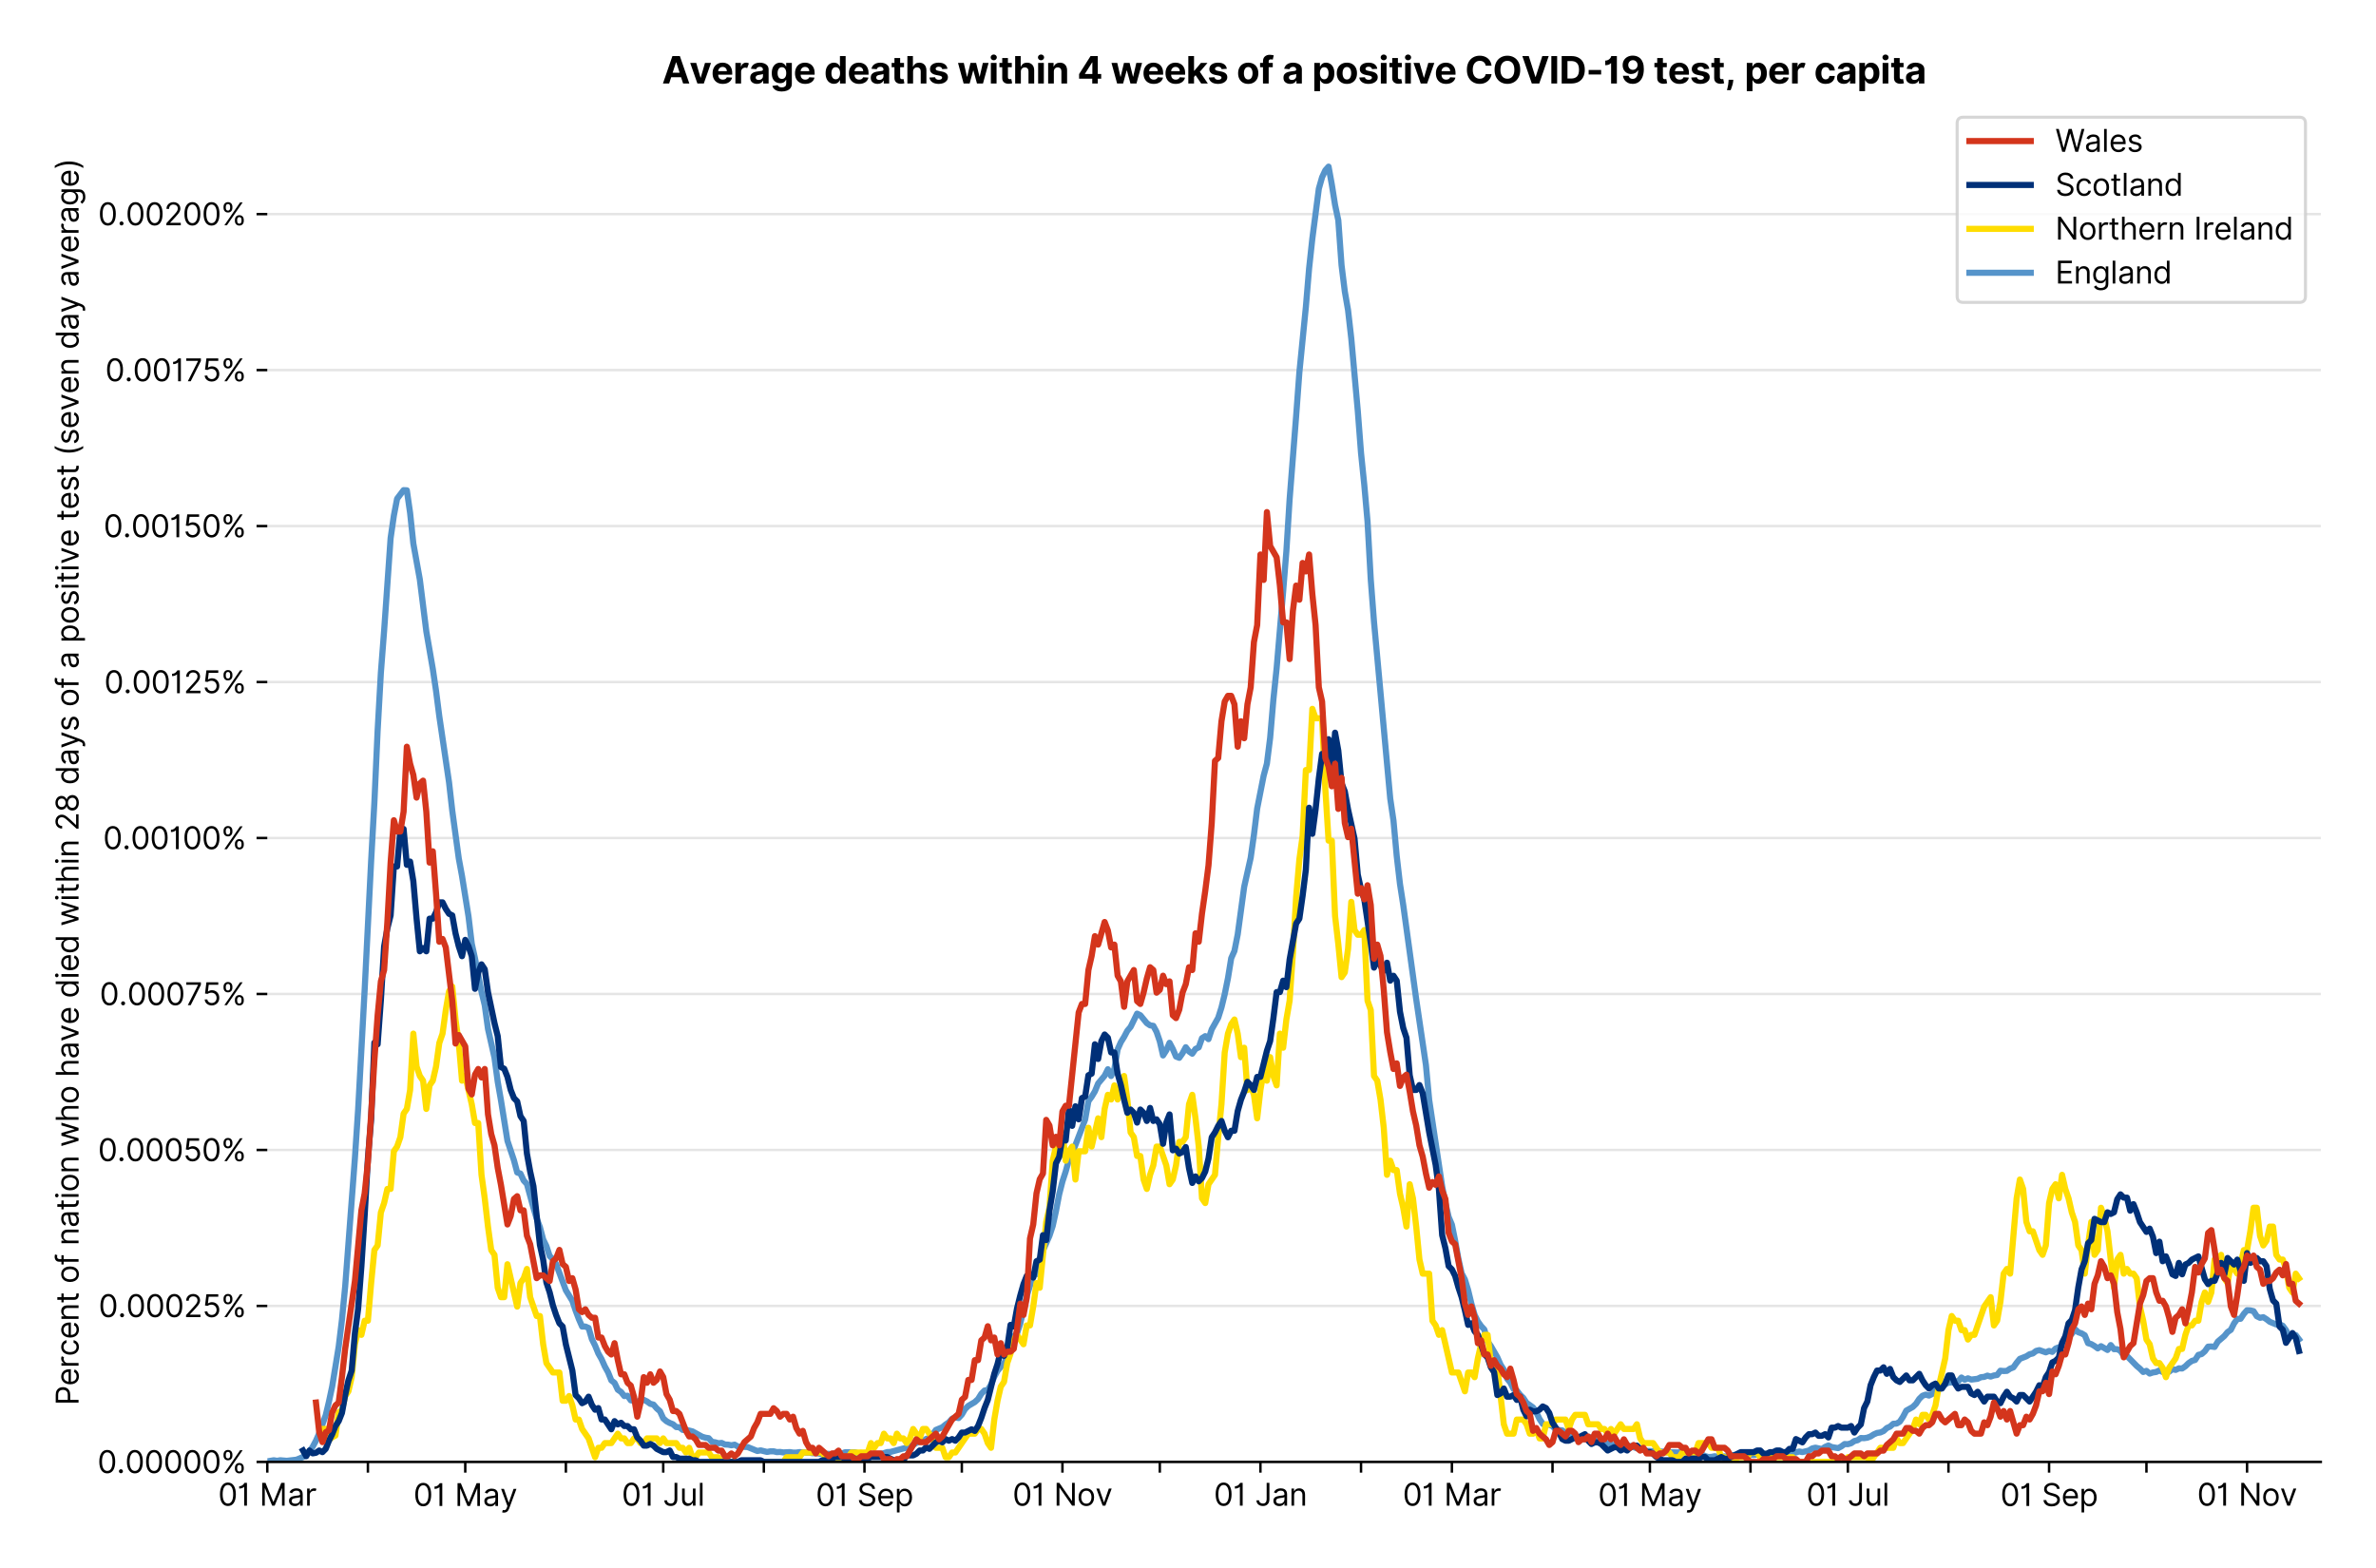 <?xml version="1.0" encoding="utf-8" standalone="no"?>
<!DOCTYPE svg PUBLIC "-//W3C//DTD SVG 1.1//EN"
  "http://www.w3.org/Graphics/SVG/1.1/DTD/svg11.dtd">
<svg xmlns:xlink="http://www.w3.org/1999/xlink" viewBox="0 0 774.755 511.234" xmlns="http://www.w3.org/2000/svg" version="1.1">
 <defs>
  <style type="text/css">*{stroke-linejoin: round; stroke-linecap: butt}</style>
 </defs>
 <g id="figure_1">
  <g id="patch_1">
   <path d="M 0 511.234 
L 774.755 511.234 
L 774.755 0 
L 0 0 
z
" style="fill: #ffffff"/>
  </g>
  <g id="axes_1">
   <g id="patch_2">
    <path d="M 87.155 476.745 
L 756.755 476.745 
L 756.755 33.225 
L 87.155 33.225 
z
" style="fill: #ffffff"/>
   </g>
   <g id="matplotlib.axis_1">
    <g id="xtick_1">
     <g id="line2d_1">
      <defs>
       <path id="ma96d5beedb" d="M 0 0 
L 0 3.5 
" style="stroke: #000000; stroke-width: 0.8"/>
      </defs>
      <g>
       <use xlink:href="#ma96d5beedb" x="87.155" y="476.745" style="stroke: #000000; stroke-width: 0.8"/>
      </g>
     </g>
     <g id="text_1">
      <!-- 01 Mar -->
      <g transform="translate(71.118 491.018)scale(0.1 -0.1)">
       <defs>
        <path id="Inter-Regular-30" d="M 2000 -64 
Q 1230 -64 806 561 
Q 382 1186 382 2327 
Q 382 3459 809 4088 
Q 1236 4718 2000 4718 
Q 2764 4718 3191 4088 
Q 3618 3459 3618 2327 
Q 3618 1186 3194 561 
Q 2771 -64 2000 -64 
z
M 2000 436 
Q 2509 436 2791 927 
Q 3073 1418 3073 2327 
Q 3073 3234 2789 3730 
Q 2505 4227 2000 4227 
Q 1496 4227 1211 3730 
Q 927 3234 927 2327 
Q 927 1418 1210 927 
Q 1493 436 2000 436 
z
" transform="scale(0.016)"/>
        <path id="Inter-Regular-31" d="M 1973 4655 
L 1973 0 
L 1409 0 
L 1409 3836 
L 1373 3836 
Q 1341 3773 1209 3692 
Q 1077 3611 868 3551 
Q 659 3491 391 3491 
L 391 3964 
Q 661 3964 859 4061 
Q 1057 4159 1190 4291 
Q 1323 4423 1392 4529 
Q 1461 4636 1473 4655 
L 1973 4655 
z
" transform="scale(0.016)"/>
        <path id="Inter-Regular-20" transform="scale(0.016)"/>
        <path id="Inter-Regular-4d" d="M 564 4655 
L 1236 4655 
L 2818 791 
L 2873 791 
L 4455 4655 
L 5127 4655 
L 5127 0 
L 4600 0 
L 4600 3536 
L 4555 3536 
L 3100 0 
L 2591 0 
L 1136 3536 
L 1091 3536 
L 1091 0 
L 564 0 
L 564 4655 
z
" transform="scale(0.016)"/>
        <path id="Inter-Regular-61" d="M 1518 -82 
Q 1186 -82 916 44 
Q 646 170 486 410 
Q 327 650 327 991 
Q 327 1291 445 1478 
Q 564 1666 761 1773 
Q 959 1880 1199 1933 
Q 1439 1986 1682 2018 
Q 2000 2059 2199 2080 
Q 2398 2102 2490 2154 
Q 2582 2207 2582 2336 
L 2582 2355 
Q 2582 2691 2399 2877 
Q 2216 3064 1846 3064 
Q 1461 3064 1243 2895 
Q 1025 2727 936 2536 
L 427 2718 
Q 564 3036 792 3214 
Q 1021 3393 1292 3464 
Q 1564 3536 1827 3536 
Q 1996 3536 2215 3496 
Q 2434 3457 2640 3334 
Q 2846 3211 2982 2963 
Q 3118 2716 3118 2300 
L 3118 0 
L 2582 0 
L 2582 473 
L 2555 473 
Q 2500 359 2373 229 
Q 2246 100 2034 9 
Q 1823 -82 1518 -82 
z
M 1600 400 
Q 1918 400 2137 525 
Q 2357 650 2469 847 
Q 2582 1045 2582 1264 
L 2582 1755 
Q 2548 1714 2433 1681 
Q 2318 1648 2169 1624 
Q 2021 1600 1881 1583 
Q 1741 1566 1655 1555 
Q 1446 1527 1265 1467 
Q 1084 1407 974 1287 
Q 864 1168 864 964 
Q 864 684 1072 542 
Q 1280 400 1600 400 
z
" transform="scale(0.016)"/>
        <path id="Inter-Regular-72" d="M 491 0 
L 491 3491 
L 1009 3491 
L 1009 2964 
L 1046 2964 
Q 1139 3223 1389 3384 
Q 1639 3545 1955 3545 
Q 2100 3545 2209 3511 
Q 2318 3477 2400 3418 
L 2218 2964 
Q 2161 2993 2085 3010 
Q 2009 3027 1909 3027 
Q 1527 3027 1277 2794 
Q 1027 2561 1027 2209 
L 1027 0 
L 491 0 
z
" transform="scale(0.016)"/>
       </defs>
       <use xlink:href="#Inter-Regular-30"/>
       <use xlink:href="#Inter-Regular-31" x="62.5"/>
       <use xlink:href="#Inter-Regular-20" x="106.676"/>
       <use xlink:href="#Inter-Regular-4d" x="134.801"/>
       <use xlink:href="#Inter-Regular-61" x="225.994"/>
       <use xlink:href="#Inter-Regular-72" x="282.386"/>
      </g>
     </g>
    </g>
    <g id="xtick_2">
     <g id="line2d_2">
      <g>
       <use xlink:href="#ma96d5beedb" x="119.962" y="476.745" style="stroke: #000000; stroke-width: 0.8"/>
      </g>
     </g>
    </g>
    <g id="xtick_3">
     <g id="line2d_3">
      <g>
       <use xlink:href="#ma96d5beedb" x="151.71" y="476.745" style="stroke: #000000; stroke-width: 0.8"/>
      </g>
     </g>
     <g id="text_2">
      <!-- 01 May -->
      <g transform="translate(134.807 491.117)scale(0.1 -0.1)">
       <defs>
        <path id="Inter-Regular-79" d="M 818 -1355 
Q 682 -1355 575 -1333 
Q 468 -1311 427 -1291 
L 564 -818 
Q 857 -893 1053 -814 
Q 1250 -736 1391 -345 
L 1509 -18 
L 218 3491 
L 800 3491 
L 1764 709 
L 1800 709 
L 2764 3491 
L 3346 3491 
L 1846 -564 
Q 1550 -1355 818 -1355 
z
" transform="scale(0.016)"/>
       </defs>
       <use xlink:href="#Inter-Regular-30"/>
       <use xlink:href="#Inter-Regular-31" x="62.5"/>
       <use xlink:href="#Inter-Regular-20" x="106.676"/>
       <use xlink:href="#Inter-Regular-4d" x="134.801"/>
       <use xlink:href="#Inter-Regular-61" x="225.994"/>
       <use xlink:href="#Inter-Regular-79" x="282.386"/>
      </g>
     </g>
    </g>
    <g id="xtick_4">
     <g id="line2d_4">
      <g>
       <use xlink:href="#ma96d5beedb" x="184.517" y="476.745" style="stroke: #000000; stroke-width: 0.8"/>
      </g>
     </g>
    </g>
    <g id="xtick_5">
     <g id="line2d_5">
      <g>
       <use xlink:href="#ma96d5beedb" x="216.266" y="476.745" style="stroke: #000000; stroke-width: 0.8"/>
      </g>
     </g>
     <g id="text_3">
      <!-- 01 Jul -->
      <g transform="translate(202.722 491.018)scale(0.1 -0.1)">
       <defs>
        <path id="Inter-Regular-4a" d="M 2346 4655 
L 2909 4655 
L 2909 1327 
Q 2909 657 2549 296 
Q 2189 -64 1582 -64 
Q 1200 -64 902 76 
Q 605 216 434 475 
Q 264 734 264 1091 
L 818 1091 
Q 818 795 1034 615 
Q 1250 436 1582 436 
Q 1948 436 2147 664 
Q 2346 893 2346 1327 
L 2346 4655 
z
" transform="scale(0.016)"/>
        <path id="Inter-Regular-75" d="M 2691 1427 
L 2691 3491 
L 3227 3491 
L 3227 0 
L 2691 0 
L 2691 591 
L 2655 591 
Q 2532 325 2273 140 
Q 2014 -45 1618 -45 
Q 1127 -45 809 280 
Q 491 605 491 1273 
L 491 3491 
L 1027 3491 
L 1027 1309 
Q 1027 927 1242 700 
Q 1457 473 1791 473 
Q 1991 473 2199 575 
Q 2407 677 2549 888 
Q 2691 1100 2691 1427 
z
" transform="scale(0.016)"/>
        <path id="Inter-Regular-6c" d="M 1027 4655 
L 1027 0 
L 491 0 
L 491 4655 
L 1027 4655 
z
" transform="scale(0.016)"/>
       </defs>
       <use xlink:href="#Inter-Regular-30"/>
       <use xlink:href="#Inter-Regular-31" x="62.5"/>
       <use xlink:href="#Inter-Regular-20" x="106.676"/>
       <use xlink:href="#Inter-Regular-4a" x="134.801"/>
       <use xlink:href="#Inter-Regular-75" x="189.063"/>
       <use xlink:href="#Inter-Regular-6c" x="247.159"/>
      </g>
     </g>
    </g>
    <g id="xtick_6">
     <g id="line2d_6">
      <g>
       <use xlink:href="#ma96d5beedb" x="249.073" y="476.745" style="stroke: #000000; stroke-width: 0.8"/>
      </g>
     </g>
    </g>
    <g id="xtick_7">
     <g id="line2d_7">
      <g>
       <use xlink:href="#ma96d5beedb" x="281.88" y="476.745" style="stroke: #000000; stroke-width: 0.8"/>
      </g>
     </g>
     <g id="text_4">
      <!-- 01 Sep -->
      <g transform="translate(265.992 491.117)scale(0.1 -0.1)">
       <defs>
        <path id="Inter-Regular-53" d="M 3109 3491 
Q 3068 3836 2777 4027 
Q 2486 4218 2064 4218 
Q 1600 4218 1318 3999 
Q 1036 3780 1036 3445 
Q 1036 3195 1189 3042 
Q 1343 2889 1553 2803 
Q 1764 2718 1936 2673 
L 2409 2545 
Q 2591 2498 2815 2414 
Q 3039 2330 3244 2185 
Q 3450 2041 3584 1816 
Q 3718 1591 3718 1264 
Q 3718 886 3521 581 
Q 3325 277 2949 97 
Q 2573 -82 2036 -82 
Q 1286 -82 845 272 
Q 405 627 364 1200 
L 946 1200 
Q 968 936 1124 764 
Q 1280 593 1519 510 
Q 1759 427 2036 427 
Q 2359 427 2616 533 
Q 2873 639 3023 828 
Q 3173 1018 3173 1273 
Q 3173 1505 3043 1650 
Q 2914 1795 2702 1886 
Q 2491 1977 2246 2045 
L 1673 2209 
Q 1127 2366 809 2657 
Q 491 2948 491 3418 
Q 491 3809 703 4101 
Q 916 4393 1276 4555 
Q 1636 4718 2082 4718 
Q 2532 4718 2882 4558 
Q 3232 4398 3437 4120 
Q 3643 3843 3655 3491 
L 3109 3491 
z
" transform="scale(0.016)"/>
        <path id="Inter-Regular-65" d="M 1955 -73 
Q 1450 -73 1085 151 
Q 721 375 524 778 
Q 327 1182 327 1718 
Q 327 2255 524 2665 
Q 721 3075 1074 3305 
Q 1427 3536 1900 3536 
Q 2173 3536 2439 3445 
Q 2705 3355 2923 3151 
Q 3141 2948 3270 2614 
Q 3400 2280 3400 1791 
L 3400 1564 
L 866 1564 
Q 884 1005 1183 707 
Q 1482 409 1955 409 
Q 2271 409 2498 545 
Q 2725 682 2827 955 
L 3346 809 
Q 3223 414 2854 170 
Q 2486 -73 1955 -73 
z
M 866 2027 
L 2855 2027 
Q 2855 2470 2595 2762 
Q 2336 3055 1900 3055 
Q 1593 3055 1368 2911 
Q 1143 2768 1013 2533 
Q 884 2298 866 2027 
z
" transform="scale(0.016)"/>
        <path id="Inter-Regular-70" d="M 491 -1309 
L 491 3491 
L 1009 3491 
L 1009 2936 
L 1073 2936 
Q 1132 3027 1237 3169 
Q 1343 3311 1542 3423 
Q 1741 3536 2082 3536 
Q 2523 3536 2859 3315 
Q 3196 3095 3384 2690 
Q 3573 2286 3573 1736 
Q 3573 1182 3384 776 
Q 3196 370 2861 148 
Q 2527 -73 2091 -73 
Q 1755 -73 1552 39 
Q 1350 152 1241 296 
Q 1132 441 1073 536 
L 1027 536 
L 1027 -1309 
L 491 -1309 
z
M 1018 1745 
Q 1018 1152 1276 780 
Q 1534 409 2018 409 
Q 2355 409 2581 587 
Q 2807 766 2921 1069 
Q 3036 1373 3036 1745 
Q 3036 2114 2923 2410 
Q 2811 2707 2585 2881 
Q 2359 3055 2018 3055 
Q 1527 3055 1272 2693 
Q 1018 2332 1018 1745 
z
" transform="scale(0.016)"/>
       </defs>
       <use xlink:href="#Inter-Regular-30"/>
       <use xlink:href="#Inter-Regular-31" x="62.5"/>
       <use xlink:href="#Inter-Regular-20" x="106.676"/>
       <use xlink:href="#Inter-Regular-53" x="134.801"/>
       <use xlink:href="#Inter-Regular-65" x="198.58"/>
       <use xlink:href="#Inter-Regular-70" x="256.818"/>
      </g>
     </g>
    </g>
    <g id="xtick_8">
     <g id="line2d_8">
      <g>
       <use xlink:href="#ma96d5beedb" x="313.628" y="476.745" style="stroke: #000000; stroke-width: 0.8"/>
      </g>
     </g>
    </g>
    <g id="xtick_9">
     <g id="line2d_9">
      <g>
       <use xlink:href="#ma96d5beedb" x="346.435" y="476.745" style="stroke: #000000; stroke-width: 0.8"/>
      </g>
     </g>
     <g id="text_5">
      <!-- 01 Nov -->
      <g transform="translate(330.164 491.018)scale(0.1 -0.1)">
       <defs>
        <path id="Inter-Regular-4e" d="M 4255 4655 
L 4255 0 
L 3709 0 
L 1173 3655 
L 1127 3655 
L 1127 0 
L 564 0 
L 564 4655 
L 1109 4655 
L 3655 991 
L 3700 991 
L 3700 4655 
L 4255 4655 
z
" transform="scale(0.016)"/>
        <path id="Inter-Regular-6f" d="M 1909 -73 
Q 1436 -73 1080 152 
Q 725 377 526 781 
Q 327 1186 327 1727 
Q 327 2273 526 2679 
Q 725 3086 1080 3311 
Q 1436 3536 1909 3536 
Q 2382 3536 2737 3311 
Q 3093 3086 3292 2679 
Q 3491 2273 3491 1727 
Q 3491 1186 3292 781 
Q 3093 377 2737 152 
Q 2382 -73 1909 -73 
z
M 1909 409 
Q 2268 409 2500 593 
Q 2732 777 2843 1077 
Q 2955 1377 2955 1727 
Q 2955 2077 2843 2379 
Q 2732 2682 2500 2868 
Q 2268 3055 1909 3055 
Q 1550 3055 1318 2868 
Q 1086 2682 975 2379 
Q 864 2077 864 1727 
Q 864 1377 975 1077 
Q 1086 777 1318 593 
Q 1550 409 1909 409 
z
" transform="scale(0.016)"/>
        <path id="Inter-Regular-76" d="M 3346 3491 
L 2055 0 
L 1509 0 
L 218 3491 
L 800 3491 
L 1764 709 
L 1800 709 
L 2764 3491 
L 3346 3491 
z
" transform="scale(0.016)"/>
       </defs>
       <use xlink:href="#Inter-Regular-30"/>
       <use xlink:href="#Inter-Regular-31" x="62.5"/>
       <use xlink:href="#Inter-Regular-20" x="106.676"/>
       <use xlink:href="#Inter-Regular-4e" x="134.801"/>
       <use xlink:href="#Inter-Regular-6f" x="210.085"/>
       <use xlink:href="#Inter-Regular-76" x="269.744"/>
      </g>
     </g>
    </g>
    <g id="xtick_10">
     <g id="line2d_10">
      <g>
       <use xlink:href="#ma96d5beedb" x="378.184" y="476.745" style="stroke: #000000; stroke-width: 0.8"/>
      </g>
     </g>
    </g>
    <g id="xtick_11">
     <g id="line2d_11">
      <g>
       <use xlink:href="#ma96d5beedb" x="410.991" y="476.745" style="stroke: #000000; stroke-width: 0.8"/>
      </g>
     </g>
     <g id="text_6">
      <!-- 01 Jan -->
      <g transform="translate(395.791 491.018)scale(0.1 -0.1)">
       <defs>
        <path id="Inter-Regular-6e" d="M 1027 2100 
L 1027 0 
L 491 0 
L 491 3491 
L 1009 3491 
L 1009 2945 
L 1055 2945 
Q 1177 3211 1427 3373 
Q 1677 3536 2073 3536 
Q 2602 3536 2928 3211 
Q 3255 2886 3255 2218 
L 3255 0 
L 2718 0 
L 2718 2182 
Q 2718 2593 2504 2824 
Q 2291 3055 1918 3055 
Q 1534 3055 1280 2806 
Q 1027 2557 1027 2100 
z
" transform="scale(0.016)"/>
       </defs>
       <use xlink:href="#Inter-Regular-30"/>
       <use xlink:href="#Inter-Regular-31" x="62.5"/>
       <use xlink:href="#Inter-Regular-20" x="106.676"/>
       <use xlink:href="#Inter-Regular-4a" x="134.801"/>
       <use xlink:href="#Inter-Regular-61" x="189.063"/>
       <use xlink:href="#Inter-Regular-6e" x="245.455"/>
      </g>
     </g>
    </g>
    <g id="xtick_12">
     <g id="line2d_12">
      <g>
       <use xlink:href="#ma96d5beedb" x="443.798" y="476.745" style="stroke: #000000; stroke-width: 0.8"/>
      </g>
     </g>
    </g>
    <g id="xtick_13">
     <g id="line2d_13">
      <g>
       <use xlink:href="#ma96d5beedb" x="473.43" y="476.745" style="stroke: #000000; stroke-width: 0.8"/>
      </g>
     </g>
     <g id="text_7">
      <!-- 01 Mar -->
      <g transform="translate(457.393 491.018)scale(0.1 -0.1)">
       <use xlink:href="#Inter-Regular-30"/>
       <use xlink:href="#Inter-Regular-31" x="62.5"/>
       <use xlink:href="#Inter-Regular-20" x="106.676"/>
       <use xlink:href="#Inter-Regular-4d" x="134.801"/>
       <use xlink:href="#Inter-Regular-61" x="225.994"/>
       <use xlink:href="#Inter-Regular-72" x="282.386"/>
      </g>
     </g>
    </g>
    <g id="xtick_14">
     <g id="line2d_14">
      <g>
       <use xlink:href="#ma96d5beedb" x="506.236" y="476.745" style="stroke: #000000; stroke-width: 0.8"/>
      </g>
     </g>
    </g>
    <g id="xtick_15">
     <g id="line2d_15">
      <g>
       <use xlink:href="#ma96d5beedb" x="537.985" y="476.745" style="stroke: #000000; stroke-width: 0.8"/>
      </g>
     </g>
     <g id="text_8">
      <!-- 01 May -->
      <g transform="translate(521.082 491.117)scale(0.1 -0.1)">
       <use xlink:href="#Inter-Regular-30"/>
       <use xlink:href="#Inter-Regular-31" x="62.5"/>
       <use xlink:href="#Inter-Regular-20" x="106.676"/>
       <use xlink:href="#Inter-Regular-4d" x="134.801"/>
       <use xlink:href="#Inter-Regular-61" x="225.994"/>
       <use xlink:href="#Inter-Regular-79" x="282.386"/>
      </g>
     </g>
    </g>
    <g id="xtick_16">
     <g id="line2d_16">
      <g>
       <use xlink:href="#ma96d5beedb" x="570.792" y="476.745" style="stroke: #000000; stroke-width: 0.8"/>
      </g>
     </g>
    </g>
    <g id="xtick_17">
     <g id="line2d_17">
      <g>
       <use xlink:href="#ma96d5beedb" x="602.541" y="476.745" style="stroke: #000000; stroke-width: 0.8"/>
      </g>
     </g>
     <g id="text_9">
      <!-- 01 Jul -->
      <g transform="translate(588.997 491.018)scale(0.1 -0.1)">
       <use xlink:href="#Inter-Regular-30"/>
       <use xlink:href="#Inter-Regular-31" x="62.5"/>
       <use xlink:href="#Inter-Regular-20" x="106.676"/>
       <use xlink:href="#Inter-Regular-4a" x="134.801"/>
       <use xlink:href="#Inter-Regular-75" x="189.063"/>
       <use xlink:href="#Inter-Regular-6c" x="247.159"/>
      </g>
     </g>
    </g>
    <g id="xtick_18">
     <g id="line2d_18">
      <g>
       <use xlink:href="#ma96d5beedb" x="635.348" y="476.745" style="stroke: #000000; stroke-width: 0.8"/>
      </g>
     </g>
    </g>
    <g id="xtick_19">
     <g id="line2d_19">
      <g>
       <use xlink:href="#ma96d5beedb" x="668.154" y="476.745" style="stroke: #000000; stroke-width: 0.8"/>
      </g>
     </g>
     <g id="text_10">
      <!-- 01 Sep -->
      <g transform="translate(652.267 491.117)scale(0.1 -0.1)">
       <use xlink:href="#Inter-Regular-30"/>
       <use xlink:href="#Inter-Regular-31" x="62.5"/>
       <use xlink:href="#Inter-Regular-20" x="106.676"/>
       <use xlink:href="#Inter-Regular-53" x="134.801"/>
       <use xlink:href="#Inter-Regular-65" x="198.58"/>
       <use xlink:href="#Inter-Regular-70" x="256.818"/>
      </g>
     </g>
    </g>
    <g id="xtick_20">
     <g id="line2d_20">
      <g>
       <use xlink:href="#ma96d5beedb" x="699.903" y="476.745" style="stroke: #000000; stroke-width: 0.8"/>
      </g>
     </g>
    </g>
    <g id="xtick_21">
     <g id="line2d_21">
      <g>
       <use xlink:href="#ma96d5beedb" x="732.71" y="476.745" style="stroke: #000000; stroke-width: 0.8"/>
      </g>
     </g>
     <g id="text_11">
      <!-- 01 Nov -->
      <g transform="translate(716.439 491.018)scale(0.1 -0.1)">
       <use xlink:href="#Inter-Regular-30"/>
       <use xlink:href="#Inter-Regular-31" x="62.5"/>
       <use xlink:href="#Inter-Regular-20" x="106.676"/>
       <use xlink:href="#Inter-Regular-4e" x="134.801"/>
       <use xlink:href="#Inter-Regular-6f" x="210.085"/>
       <use xlink:href="#Inter-Regular-76" x="269.744"/>
      </g>
     </g>
    </g>
   </g>
   <g id="matplotlib.axis_2">
    <g id="ytick_1">
     <g id="line2d_22">
      <path d="M 87.155 476.745 
L 756.755 476.745 
" clip-path="url(#pf290725c09)" style="fill: none; stroke: #e5e5e5; stroke-width: 0.8; stroke-linecap: square"/>
     </g>
     <g id="line2d_23">
      <defs>
       <path id="m13302246d6" d="M 0 0 
L -3.5 0 
" style="stroke: #000000; stroke-width: 0.8"/>
      </defs>
      <g>
       <use xlink:href="#m13302246d6" x="87.155" y="476.745" style="stroke: #000000; stroke-width: 0.8"/>
      </g>
     </g>
     <g id="text_12">
      <!-- 0.00000% -->
      <g transform="translate(31.773 480.382)scale(0.1 -0.1)">
       <defs>
        <path id="Inter-Regular-2e" d="M 882 -36 
Q 714 -36 593 84 
Q 473 205 473 373 
Q 473 541 593 661 
Q 714 782 882 782 
Q 1050 782 1170 661 
Q 1291 541 1291 373 
Q 1291 205 1170 84 
Q 1050 -36 882 -36 
z
" transform="scale(0.016)"/>
        <path id="Inter-Regular-25" d="M 2855 873 
L 2855 1118 
Q 2855 1373 2960 1585 
Q 3066 1798 3269 1926 
Q 3473 2055 3764 2055 
Q 4059 2055 4259 1926 
Q 4459 1798 4561 1585 
Q 4664 1373 4664 1118 
L 4664 873 
Q 4664 618 4560 405 
Q 4457 193 4256 64 
Q 4055 -64 3764 -64 
Q 3468 -64 3266 64 
Q 3064 193 2959 405 
Q 2855 618 2855 873 
z
M 536 3536 
L 536 3782 
Q 536 4036 642 4248 
Q 748 4461 951 4589 
Q 1155 4718 1446 4718 
Q 1741 4718 1941 4589 
Q 2141 4461 2243 4248 
Q 2346 4036 2346 3782 
L 2346 3536 
Q 2346 3282 2242 3069 
Q 2139 2857 1937 2728 
Q 1736 2600 1446 2600 
Q 1150 2600 948 2728 
Q 746 2857 641 3069 
Q 536 3282 536 3536 
z
M 709 0 
L 3909 4655 
L 4427 4655 
L 1227 0 
L 709 0 
z
M 3318 1118 
L 3318 873 
Q 3318 661 3418 494 
Q 3518 327 3764 327 
Q 4002 327 4101 494 
Q 4200 661 4200 873 
L 4200 1118 
Q 4200 1330 4104 1497 
Q 4009 1664 3764 1664 
Q 3525 1664 3421 1497 
Q 3318 1330 3318 1118 
z
M 1000 3782 
L 1000 3536 
Q 1000 3325 1100 3158 
Q 1200 2991 1446 2991 
Q 1684 2991 1783 3158 
Q 1882 3325 1882 3536 
L 1882 3782 
Q 1882 3993 1786 4160 
Q 1691 4327 1446 4327 
Q 1207 4327 1103 4160 
Q 1000 3993 1000 3782 
z
" transform="scale(0.016)"/>
       </defs>
       <use xlink:href="#Inter-Regular-30"/>
       <use xlink:href="#Inter-Regular-2e" x="62.5"/>
       <use xlink:href="#Inter-Regular-30" x="90.057"/>
       <use xlink:href="#Inter-Regular-30" x="152.557"/>
       <use xlink:href="#Inter-Regular-30" x="215.057"/>
       <use xlink:href="#Inter-Regular-30" x="277.557"/>
       <use xlink:href="#Inter-Regular-30" x="340.057"/>
       <use xlink:href="#Inter-Regular-25" x="402.557"/>
      </g>
     </g>
    </g>
    <g id="ytick_2">
     <g id="line2d_24">
      <path d="M 87.155 425.88 
L 756.755 425.88 
" clip-path="url(#pf290725c09)" style="fill: none; stroke: #e5e5e5; stroke-width: 0.8; stroke-linecap: square"/>
     </g>
     <g id="line2d_25">
      <g>
       <use xlink:href="#m13302246d6" x="87.155" y="425.88" style="stroke: #000000; stroke-width: 0.8"/>
      </g>
     </g>
     <g id="text_13">
      <!-- 0.00025% -->
      <g transform="translate(32.142 429.517)scale(0.1 -0.1)">
       <defs>
        <path id="Inter-Regular-32" d="M 482 0 
L 482 409 
L 2018 2091 
Q 2289 2386 2464 2605 
Q 2639 2825 2724 3019 
Q 2809 3214 2809 3427 
Q 2809 3795 2553 4011 
Q 2298 4227 1918 4227 
Q 1514 4227 1275 3985 
Q 1036 3743 1036 3345 
L 500 3345 
Q 500 3755 688 4064 
Q 877 4373 1203 4545 
Q 1530 4718 1936 4718 
Q 2346 4718 2661 4545 
Q 2977 4373 3156 4079 
Q 3336 3786 3336 3427 
Q 3336 3170 3244 2926 
Q 3152 2682 2926 2383 
Q 2700 2084 2300 1655 
L 1255 536 
L 1255 500 
L 3418 500 
L 3418 0 
L 482 0 
z
" transform="scale(0.016)"/>
        <path id="Inter-Regular-35" d="M 1936 -64 
Q 1536 -64 1216 95 
Q 896 255 702 532 
Q 509 809 491 1164 
L 1036 1164 
Q 1068 848 1324 642 
Q 1580 436 1936 436 
Q 2223 436 2447 570 
Q 2671 705 2799 940 
Q 2927 1175 2927 1473 
Q 2927 1777 2794 2017 
Q 2661 2257 2429 2395 
Q 2198 2534 1900 2536 
Q 1686 2539 1461 2472 
Q 1236 2405 1091 2300 
L 564 2364 
L 846 4655 
L 3264 4655 
L 3264 4155 
L 1318 4155 
L 1155 2782 
L 1182 2782 
Q 1325 2895 1541 2970 
Q 1757 3045 1991 3045 
Q 2418 3045 2753 2842 
Q 3089 2639 3281 2286 
Q 3473 1934 3473 1482 
Q 3473 1036 3274 687 
Q 3075 339 2727 137 
Q 2380 -64 1936 -64 
z
" transform="scale(0.016)"/>
       </defs>
       <use xlink:href="#Inter-Regular-30"/>
       <use xlink:href="#Inter-Regular-2e" x="62.5"/>
       <use xlink:href="#Inter-Regular-30" x="90.057"/>
       <use xlink:href="#Inter-Regular-30" x="152.557"/>
       <use xlink:href="#Inter-Regular-30" x="215.057"/>
       <use xlink:href="#Inter-Regular-32" x="277.557"/>
       <use xlink:href="#Inter-Regular-35" x="338.068"/>
       <use xlink:href="#Inter-Regular-25" x="398.864"/>
      </g>
     </g>
    </g>
    <g id="ytick_3">
     <g id="line2d_26">
      <path d="M 87.155 375.016 
L 756.755 375.016 
" clip-path="url(#pf290725c09)" style="fill: none; stroke: #e5e5e5; stroke-width: 0.8; stroke-linecap: square"/>
     </g>
     <g id="line2d_27">
      <g>
       <use xlink:href="#m13302246d6" x="87.155" y="375.016" style="stroke: #000000; stroke-width: 0.8"/>
      </g>
     </g>
     <g id="text_14">
      <!-- 0.00050% -->
      <g transform="translate(31.944 378.652)scale(0.1 -0.1)">
       <use xlink:href="#Inter-Regular-30"/>
       <use xlink:href="#Inter-Regular-2e" x="62.5"/>
       <use xlink:href="#Inter-Regular-30" x="90.057"/>
       <use xlink:href="#Inter-Regular-30" x="152.557"/>
       <use xlink:href="#Inter-Regular-30" x="215.057"/>
       <use xlink:href="#Inter-Regular-35" x="277.557"/>
       <use xlink:href="#Inter-Regular-30" x="338.352"/>
       <use xlink:href="#Inter-Regular-25" x="400.852"/>
      </g>
     </g>
    </g>
    <g id="ytick_4">
     <g id="line2d_28">
      <path d="M 87.155 324.151 
L 756.755 324.151 
" clip-path="url(#pf290725c09)" style="fill: none; stroke: #e5e5e5; stroke-width: 0.8; stroke-linecap: square"/>
     </g>
     <g id="line2d_29">
      <g>
       <use xlink:href="#m13302246d6" x="87.155" y="324.151" style="stroke: #000000; stroke-width: 0.8"/>
      </g>
     </g>
     <g id="text_15">
      <!-- 0.00075% -->
      <g transform="translate(32.483 327.788)scale(0.1 -0.1)">
       <defs>
        <path id="Inter-Regular-37" d="M 627 0 
L 2709 4118 
L 2709 4155 
L 309 4155 
L 309 4655 
L 3291 4655 
L 3291 4127 
L 1218 0 
L 627 0 
z
" transform="scale(0.016)"/>
       </defs>
       <use xlink:href="#Inter-Regular-30"/>
       <use xlink:href="#Inter-Regular-2e" x="62.5"/>
       <use xlink:href="#Inter-Regular-30" x="90.057"/>
       <use xlink:href="#Inter-Regular-30" x="152.557"/>
       <use xlink:href="#Inter-Regular-30" x="215.057"/>
       <use xlink:href="#Inter-Regular-37" x="277.557"/>
       <use xlink:href="#Inter-Regular-35" x="334.659"/>
       <use xlink:href="#Inter-Regular-25" x="395.455"/>
      </g>
     </g>
    </g>
    <g id="ytick_5">
     <g id="line2d_30">
      <path d="M 87.155 273.286 
L 756.755 273.286 
" clip-path="url(#pf290725c09)" style="fill: none; stroke: #e5e5e5; stroke-width: 0.8; stroke-linecap: square"/>
     </g>
     <g id="line2d_31">
      <g>
       <use xlink:href="#m13302246d6" x="87.155" y="273.286" style="stroke: #000000; stroke-width: 0.8"/>
      </g>
     </g>
     <g id="text_16">
      <!-- 0.00100% -->
      <g transform="translate(33.606 276.923)scale(0.1 -0.1)">
       <use xlink:href="#Inter-Regular-30"/>
       <use xlink:href="#Inter-Regular-2e" x="62.5"/>
       <use xlink:href="#Inter-Regular-30" x="90.057"/>
       <use xlink:href="#Inter-Regular-30" x="152.557"/>
       <use xlink:href="#Inter-Regular-31" x="215.057"/>
       <use xlink:href="#Inter-Regular-30" x="259.233"/>
       <use xlink:href="#Inter-Regular-30" x="321.733"/>
       <use xlink:href="#Inter-Regular-25" x="384.233"/>
      </g>
     </g>
    </g>
    <g id="ytick_6">
     <g id="line2d_32">
      <path d="M 87.155 222.422 
L 756.755 222.422 
" clip-path="url(#pf290725c09)" style="fill: none; stroke: #e5e5e5; stroke-width: 0.8; stroke-linecap: square"/>
     </g>
     <g id="line2d_33">
      <g>
       <use xlink:href="#m13302246d6" x="87.155" y="222.422" style="stroke: #000000; stroke-width: 0.8"/>
      </g>
     </g>
     <g id="text_17">
      <!-- 0.00125% -->
      <g transform="translate(33.975 226.058)scale(0.1 -0.1)">
       <use xlink:href="#Inter-Regular-30"/>
       <use xlink:href="#Inter-Regular-2e" x="62.5"/>
       <use xlink:href="#Inter-Regular-30" x="90.057"/>
       <use xlink:href="#Inter-Regular-30" x="152.557"/>
       <use xlink:href="#Inter-Regular-31" x="215.057"/>
       <use xlink:href="#Inter-Regular-32" x="259.233"/>
       <use xlink:href="#Inter-Regular-35" x="319.744"/>
       <use xlink:href="#Inter-Regular-25" x="380.54"/>
      </g>
     </g>
    </g>
    <g id="ytick_7">
     <g id="line2d_34">
      <path d="M 87.155 171.557 
L 756.755 171.557 
" clip-path="url(#pf290725c09)" style="fill: none; stroke: #e5e5e5; stroke-width: 0.8; stroke-linecap: square"/>
     </g>
     <g id="line2d_35">
      <g>
       <use xlink:href="#m13302246d6" x="87.155" y="171.557" style="stroke: #000000; stroke-width: 0.8"/>
      </g>
     </g>
     <g id="text_18">
      <!-- 0.00150% -->
      <g transform="translate(33.777 175.194)scale(0.1 -0.1)">
       <use xlink:href="#Inter-Regular-30"/>
       <use xlink:href="#Inter-Regular-2e" x="62.5"/>
       <use xlink:href="#Inter-Regular-30" x="90.057"/>
       <use xlink:href="#Inter-Regular-30" x="152.557"/>
       <use xlink:href="#Inter-Regular-31" x="215.057"/>
       <use xlink:href="#Inter-Regular-35" x="259.233"/>
       <use xlink:href="#Inter-Regular-30" x="320.028"/>
       <use xlink:href="#Inter-Regular-25" x="382.529"/>
      </g>
     </g>
    </g>
    <g id="ytick_8">
     <g id="line2d_36">
      <path d="M 87.155 120.692 
L 756.755 120.692 
" clip-path="url(#pf290725c09)" style="fill: none; stroke: #e5e5e5; stroke-width: 0.8; stroke-linecap: square"/>
     </g>
     <g id="line2d_37">
      <g>
       <use xlink:href="#m13302246d6" x="87.155" y="120.692" style="stroke: #000000; stroke-width: 0.8"/>
      </g>
     </g>
     <g id="text_19">
      <!-- 0.00175% -->
      <g transform="translate(34.316 124.329)scale(0.1 -0.1)">
       <use xlink:href="#Inter-Regular-30"/>
       <use xlink:href="#Inter-Regular-2e" x="62.5"/>
       <use xlink:href="#Inter-Regular-30" x="90.057"/>
       <use xlink:href="#Inter-Regular-30" x="152.557"/>
       <use xlink:href="#Inter-Regular-31" x="215.057"/>
       <use xlink:href="#Inter-Regular-37" x="259.233"/>
       <use xlink:href="#Inter-Regular-35" x="316.335"/>
       <use xlink:href="#Inter-Regular-25" x="377.131"/>
      </g>
     </g>
    </g>
    <g id="ytick_9">
     <g id="line2d_38">
      <path d="M 87.155 69.827 
L 756.755 69.827 
" clip-path="url(#pf290725c09)" style="fill: none; stroke: #e5e5e5; stroke-width: 0.8; stroke-linecap: square"/>
     </g>
     <g id="line2d_39">
      <g>
       <use xlink:href="#m13302246d6" x="87.155" y="69.827" style="stroke: #000000; stroke-width: 0.8"/>
      </g>
     </g>
     <g id="text_20">
      <!-- 0.00200% -->
      <g transform="translate(31.972 73.464)scale(0.1 -0.1)">
       <use xlink:href="#Inter-Regular-30"/>
       <use xlink:href="#Inter-Regular-2e" x="62.5"/>
       <use xlink:href="#Inter-Regular-30" x="90.057"/>
       <use xlink:href="#Inter-Regular-30" x="152.557"/>
       <use xlink:href="#Inter-Regular-32" x="215.057"/>
       <use xlink:href="#Inter-Regular-30" x="275.568"/>
       <use xlink:href="#Inter-Regular-30" x="338.068"/>
       <use xlink:href="#Inter-Regular-25" x="400.568"/>
      </g>
     </g>
    </g>
    <g id="text_21">
     <!-- Percent of nation who have died within 28 days of a positive test (seven day average) -->
     <g transform="translate(25.614 458.305)rotate(-90)scale(0.1 -0.1)">
      <defs>
       <path id="Inter-Regular-50" d="M 564 0 
L 564 4655 
L 2136 4655 
Q 2684 4655 3033 4458 
Q 3382 4261 3550 3927 
Q 3718 3593 3718 3182 
Q 3718 2770 3551 2434 
Q 3384 2098 3036 1899 
Q 2689 1700 2146 1700 
L 1127 1700 
L 1127 0 
L 564 0 
z
M 1127 2200 
L 2127 2200 
Q 2689 2200 2926 2482 
Q 3164 2764 3164 3182 
Q 3164 3602 2925 3878 
Q 2686 4155 2118 4155 
L 1127 4155 
L 1127 2200 
z
" transform="scale(0.016)"/>
       <path id="Inter-Regular-63" d="M 1909 -73 
Q 1418 -73 1063 159 
Q 709 391 518 798 
Q 327 1205 327 1727 
Q 327 2259 524 2667 
Q 721 3075 1074 3305 
Q 1427 3536 1900 3536 
Q 2268 3536 2563 3400 
Q 2859 3264 3047 3018 
Q 3236 2773 3282 2445 
L 2746 2445 
Q 2684 2684 2474 2869 
Q 2264 3055 1909 3055 
Q 1439 3055 1151 2697 
Q 864 2339 864 1745 
Q 864 1139 1148 774 
Q 1432 409 1909 409 
Q 2223 409 2447 570 
Q 2671 732 2746 1018 
L 3282 1018 
Q 3236 709 3058 462 
Q 2880 216 2588 71 
Q 2296 -73 1909 -73 
z
" transform="scale(0.016)"/>
       <path id="Inter-Regular-74" d="M 2009 3491 
L 2009 3036 
L 1264 3036 
L 1264 1000 
Q 1264 773 1331 660 
Q 1398 548 1503 510 
Q 1609 473 1727 473 
Q 1816 473 1873 483 
Q 1930 493 1964 500 
L 2073 18 
Q 2018 -2 1920 -23 
Q 1823 -45 1673 -45 
Q 1446 -45 1228 52 
Q 1011 150 869 350 
Q 727 550 727 855 
L 727 3036 
L 200 3036 
L 200 3491 
L 727 3491 
L 727 4327 
L 1264 4327 
L 1264 3491 
L 2009 3491 
z
" transform="scale(0.016)"/>
       <path id="Inter-Regular-66" d="M 2046 3491 
L 2046 3036 
L 1264 3036 
L 1264 0 
L 727 0 
L 727 3036 
L 164 3036 
L 164 3491 
L 727 3491 
L 727 3973 
Q 727 4273 868 4473 
Q 1009 4673 1234 4773 
Q 1459 4873 1709 4873 
Q 1907 4873 2032 4841 
Q 2157 4809 2218 4782 
L 2064 4318 
Q 2023 4332 1951 4352 
Q 1880 4373 1764 4373 
Q 1498 4373 1381 4239 
Q 1264 4105 1264 3845 
L 1264 3491 
L 2046 3491 
z
" transform="scale(0.016)"/>
       <path id="Inter-Regular-69" d="M 491 0 
L 491 3491 
L 1027 3491 
L 1027 0 
L 491 0 
z
M 764 4073 
Q 607 4073 494 4179 
Q 382 4286 382 4436 
Q 382 4586 494 4693 
Q 607 4800 764 4800 
Q 921 4800 1033 4693 
Q 1146 4586 1146 4436 
Q 1146 4286 1033 4179 
Q 921 4073 764 4073 
z
" transform="scale(0.016)"/>
       <path id="Inter-Regular-77" d="M 1282 0 
L 218 3491 
L 782 3491 
L 1536 818 
L 1573 818 
L 2318 3491 
L 2891 3491 
L 3627 827 
L 3664 827 
L 4418 3491 
L 4982 3491 
L 3918 0 
L 3391 0 
L 2627 2682 
L 2573 2682 
L 1809 0 
L 1282 0 
z
" transform="scale(0.016)"/>
       <path id="Inter-Regular-68" d="M 1027 2100 
L 1027 0 
L 491 0 
L 491 4655 
L 1027 4655 
L 1027 2945 
L 1073 2945 
Q 1196 3216 1442 3376 
Q 1689 3536 2100 3536 
Q 2636 3536 2963 3213 
Q 3291 2891 3291 2218 
L 3291 0 
L 2755 0 
L 2755 2182 
Q 2755 2598 2540 2826 
Q 2325 3055 1946 3055 
Q 1548 3055 1287 2806 
Q 1027 2557 1027 2100 
z
" transform="scale(0.016)"/>
       <path id="Inter-Regular-64" d="M 1809 -73 
Q 1373 -73 1039 148 
Q 705 370 516 776 
Q 327 1182 327 1736 
Q 327 2286 516 2690 
Q 705 3095 1041 3315 
Q 1377 3536 1818 3536 
Q 2159 3536 2358 3423 
Q 2557 3311 2662 3169 
Q 2768 3027 2827 2936 
L 2873 2936 
L 2873 4655 
L 3409 4655 
L 3409 0 
L 2891 0 
L 2891 536 
L 2827 536 
Q 2768 441 2659 296 
Q 2550 152 2348 39 
Q 2146 -73 1809 -73 
z
M 1882 409 
Q 2366 409 2624 780 
Q 2882 1152 2882 1745 
Q 2882 2332 2627 2693 
Q 2373 3055 1882 3055 
Q 1541 3055 1315 2881 
Q 1089 2707 976 2410 
Q 864 2114 864 1745 
Q 864 1373 978 1069 
Q 1093 766 1319 587 
Q 1546 409 1882 409 
z
" transform="scale(0.016)"/>
       <path id="Inter-Regular-38" d="M 1973 -64 
Q 1505 -64 1147 103 
Q 789 270 589 564 
Q 389 859 391 1236 
Q 389 1532 507 1783 
Q 625 2034 830 2203 
Q 1036 2373 1291 2418 
L 1291 2445 
Q 957 2532 759 2821 
Q 561 3111 564 3482 
Q 561 3836 743 4115 
Q 925 4395 1244 4556 
Q 1564 4718 1973 4718 
Q 2377 4718 2695 4556 
Q 3014 4395 3197 4115 
Q 3380 3836 3382 3482 
Q 3380 3111 3181 2821 
Q 2982 2532 2655 2445 
L 2655 2418 
Q 2907 2373 3109 2203 
Q 3311 2034 3431 1783 
Q 3552 1532 3555 1236 
Q 3552 859 3351 564 
Q 3150 270 2794 103 
Q 2439 -64 1973 -64 
z
M 1973 436 
Q 2446 436 2722 662 
Q 2998 889 3000 1264 
Q 2998 1527 2864 1729 
Q 2730 1932 2499 2048 
Q 2268 2164 1973 2164 
Q 1675 2164 1442 2048 
Q 1209 1932 1076 1729 
Q 943 1527 946 1264 
Q 943 889 1218 662 
Q 1493 436 1973 436 
z
M 1973 2645 
Q 2348 2645 2591 2864 
Q 2834 3084 2836 3445 
Q 2834 3800 2596 4013 
Q 2359 4227 1973 4227 
Q 1582 4227 1344 4013 
Q 1107 3800 1109 3445 
Q 1107 3084 1349 2864 
Q 1591 2645 1973 2645 
z
" transform="scale(0.016)"/>
       <path id="Inter-Regular-73" d="M 2964 2709 
L 2482 2573 
Q 2411 2755 2245 2914 
Q 2080 3073 1727 3073 
Q 1407 3073 1194 2926 
Q 982 2780 982 2555 
Q 982 2355 1127 2239 
Q 1273 2123 1582 2045 
L 2100 1918 
Q 3027 1691 3027 973 
Q 3027 673 2855 436 
Q 2684 200 2377 63 
Q 2071 -73 1664 -73 
Q 1130 -73 780 159 
Q 430 391 336 836 
L 846 964 
Q 989 400 1655 400 
Q 2030 400 2251 560 
Q 2473 720 2473 945 
Q 2473 1316 1955 1436 
L 1373 1573 
Q 893 1686 669 1926 
Q 446 2166 446 2527 
Q 446 2823 613 3050 
Q 780 3277 1069 3406 
Q 1359 3536 1727 3536 
Q 2246 3536 2542 3309 
Q 2839 3082 2964 2709 
z
" transform="scale(0.016)"/>
       <path id="Inter-Regular-28" d="M 682 1964 
Q 682 2823 906 3544 
Q 1130 4266 1546 4873 
L 2018 4873 
Q 1800 4573 1623 4095 
Q 1446 3618 1341 3061 
Q 1236 2505 1236 1964 
Q 1236 1423 1341 866 
Q 1446 309 1623 -168 
Q 1800 -645 2018 -945 
L 1546 -945 
Q 1130 -339 906 383 
Q 682 1105 682 1964 
z
" transform="scale(0.016)"/>
       <path id="Inter-Regular-67" d="M 1900 -1382 
Q 1316 -1382 976 -1169 
Q 636 -957 473 -682 
L 900 -382 
Q 973 -477 1084 -601 
Q 1196 -725 1390 -817 
Q 1584 -909 1900 -909 
Q 2323 -909 2598 -704 
Q 2873 -500 2873 -64 
L 2873 645 
L 2827 645 
Q 2768 550 2660 410 
Q 2552 270 2351 162 
Q 2150 55 1809 55 
Q 1386 55 1051 255 
Q 716 455 521 836 
Q 327 1218 327 1764 
Q 327 2300 516 2699 
Q 705 3098 1041 3317 
Q 1377 3536 1818 3536 
Q 2159 3536 2360 3423 
Q 2561 3311 2669 3169 
Q 2777 3027 2836 2936 
L 2891 2936 
L 2891 3491 
L 3409 3491 
L 3409 -100 
Q 3409 -550 3205 -833 
Q 3002 -1116 2660 -1249 
Q 2318 -1382 1900 -1382 
z
M 1882 536 
Q 2366 536 2624 864 
Q 2882 1193 2882 1773 
Q 2882 2339 2627 2697 
Q 2373 3055 1882 3055 
Q 1541 3055 1315 2882 
Q 1089 2709 976 2418 
Q 864 2127 864 1773 
Q 864 1227 1120 881 
Q 1377 536 1882 536 
z
" transform="scale(0.016)"/>
       <path id="Inter-Regular-29" d="M 1638 1940 
Q 1638 1081 1414 359 
Q 1191 -362 775 -969 
L 302 -969 
Q 520 -669 697 -191 
Q 875 286 979 842 
Q 1084 1399 1084 1940 
Q 1084 2481 979 3038 
Q 875 3595 697 4072 
Q 520 4549 302 4849 
L 775 4849 
Q 1191 4243 1414 3521 
Q 1638 2799 1638 1940 
z
" transform="scale(0.016)"/>
      </defs>
      <use xlink:href="#Inter-Regular-50"/>
      <use xlink:href="#Inter-Regular-65" x="63.494"/>
      <use xlink:href="#Inter-Regular-72" x="121.733"/>
      <use xlink:href="#Inter-Regular-63" x="160.085"/>
      <use xlink:href="#Inter-Regular-65" x="215.909"/>
      <use xlink:href="#Inter-Regular-6e" x="274.148"/>
      <use xlink:href="#Inter-Regular-74" x="332.671"/>
      <use xlink:href="#Inter-Regular-20" x="369.034"/>
      <use xlink:href="#Inter-Regular-6f" x="397.159"/>
      <use xlink:href="#Inter-Regular-66" x="456.818"/>
      <use xlink:href="#Inter-Regular-20" x="492.898"/>
      <use xlink:href="#Inter-Regular-6e" x="521.023"/>
      <use xlink:href="#Inter-Regular-61" x="579.546"/>
      <use xlink:href="#Inter-Regular-74" x="635.938"/>
      <use xlink:href="#Inter-Regular-69" x="672.301"/>
      <use xlink:href="#Inter-Regular-6f" x="696.023"/>
      <use xlink:href="#Inter-Regular-6e" x="755.682"/>
      <use xlink:href="#Inter-Regular-20" x="814.205"/>
      <use xlink:href="#Inter-Regular-77" x="842.33"/>
      <use xlink:href="#Inter-Regular-68" x="923.58"/>
      <use xlink:href="#Inter-Regular-6f" x="982.671"/>
      <use xlink:href="#Inter-Regular-20" x="1042.33"/>
      <use xlink:href="#Inter-Regular-68" x="1070.455"/>
      <use xlink:href="#Inter-Regular-61" x="1129.546"/>
      <use xlink:href="#Inter-Regular-76" x="1185.938"/>
      <use xlink:href="#Inter-Regular-65" x="1241.62"/>
      <use xlink:href="#Inter-Regular-20" x="1299.858"/>
      <use xlink:href="#Inter-Regular-64" x="1327.983"/>
      <use xlink:href="#Inter-Regular-69" x="1390.057"/>
      <use xlink:href="#Inter-Regular-65" x="1413.779"/>
      <use xlink:href="#Inter-Regular-64" x="1472.017"/>
      <use xlink:href="#Inter-Regular-20" x="1534.091"/>
      <use xlink:href="#Inter-Regular-77" x="1562.216"/>
      <use xlink:href="#Inter-Regular-69" x="1643.466"/>
      <use xlink:href="#Inter-Regular-74" x="1667.188"/>
      <use xlink:href="#Inter-Regular-68" x="1703.551"/>
      <use xlink:href="#Inter-Regular-69" x="1762.642"/>
      <use xlink:href="#Inter-Regular-6e" x="1786.364"/>
      <use xlink:href="#Inter-Regular-20" x="1844.887"/>
      <use xlink:href="#Inter-Regular-32" x="1873.012"/>
      <use xlink:href="#Inter-Regular-38" x="1933.523"/>
      <use xlink:href="#Inter-Regular-20" x="1995.171"/>
      <use xlink:href="#Inter-Regular-64" x="2023.296"/>
      <use xlink:href="#Inter-Regular-61" x="2085.37"/>
      <use xlink:href="#Inter-Regular-79" x="2141.762"/>
      <use xlink:href="#Inter-Regular-73" x="2197.444"/>
      <use xlink:href="#Inter-Regular-20" x="2249.716"/>
      <use xlink:href="#Inter-Regular-6f" x="2277.841"/>
      <use xlink:href="#Inter-Regular-66" x="2337.5"/>
      <use xlink:href="#Inter-Regular-20" x="2373.58"/>
      <use xlink:href="#Inter-Regular-61" x="2401.705"/>
      <use xlink:href="#Inter-Regular-20" x="2458.097"/>
      <use xlink:href="#Inter-Regular-70" x="2486.222"/>
      <use xlink:href="#Inter-Regular-6f" x="2547.16"/>
      <use xlink:href="#Inter-Regular-73" x="2606.819"/>
      <use xlink:href="#Inter-Regular-69" x="2659.091"/>
      <use xlink:href="#Inter-Regular-74" x="2682.813"/>
      <use xlink:href="#Inter-Regular-69" x="2719.177"/>
      <use xlink:href="#Inter-Regular-76" x="2742.898"/>
      <use xlink:href="#Inter-Regular-65" x="2798.58"/>
      <use xlink:href="#Inter-Regular-20" x="2856.819"/>
      <use xlink:href="#Inter-Regular-74" x="2884.944"/>
      <use xlink:href="#Inter-Regular-65" x="2921.307"/>
      <use xlink:href="#Inter-Regular-73" x="2979.546"/>
      <use xlink:href="#Inter-Regular-74" x="3031.819"/>
      <use xlink:href="#Inter-Regular-20" x="3068.182"/>
      <use xlink:href="#Inter-Regular-28" x="3096.307"/>
      <use xlink:href="#Inter-Regular-73" x="3132.529"/>
      <use xlink:href="#Inter-Regular-65" x="3184.802"/>
      <use xlink:href="#Inter-Regular-76" x="3243.04"/>
      <use xlink:href="#Inter-Regular-65" x="3298.722"/>
      <use xlink:href="#Inter-Regular-6e" x="3356.961"/>
      <use xlink:href="#Inter-Regular-20" x="3415.484"/>
      <use xlink:href="#Inter-Regular-64" x="3443.609"/>
      <use xlink:href="#Inter-Regular-61" x="3505.682"/>
      <use xlink:href="#Inter-Regular-79" x="3562.074"/>
      <use xlink:href="#Inter-Regular-20" x="3617.756"/>
      <use xlink:href="#Inter-Regular-61" x="3645.881"/>
      <use xlink:href="#Inter-Regular-76" x="3702.273"/>
      <use xlink:href="#Inter-Regular-65" x="3757.955"/>
      <use xlink:href="#Inter-Regular-72" x="3816.194"/>
      <use xlink:href="#Inter-Regular-61" x="3854.546"/>
      <use xlink:href="#Inter-Regular-67" x="3910.938"/>
      <use xlink:href="#Inter-Regular-65" x="3971.876"/>
      <use xlink:href="#Inter-Regular-29" x="4030.114"/>
     </g>
    </g>
   </g>
   <g id="line2d_40">
    <path d="M 88.213 476.384 
L 89.271 476.203 
L 90.33 476.384 
L 91.388 476.203 
L 93.504 476.384 
L 96.679 476.022 
L 98.796 475.144 
L 99.854 474.318 
L 100.912 473.285 
L 101.971 471.788 
L 103.029 469.825 
L 104.087 467.398 
L 106.204 461.512 
L 107.262 457.071 
L 108.32 452.114 
L 110.437 439.152 
L 111.495 430.426 
L 112.554 419.53 
L 115.728 377.703 
L 116.787 361.644 
L 118.903 322.812 
L 121.02 280.727 
L 122.078 261.672 
L 123.136 238.228 
L 124.195 219.381 
L 125.253 205.696 
L 127.37 175.488 
L 128.428 168.155 
L 129.486 162.63 
L 131.603 159.842 
L 132.661 159.893 
L 133.719 167.226 
L 134.778 177.244 
L 136.894 188.966 
L 139.011 205.903 
L 141.127 218.141 
L 142.186 225.319 
L 143.244 233.581 
L 146.419 255.114 
L 147.477 264.409 
L 149.594 279.952 
L 150.652 285.684 
L 152.768 298.852 
L 153.827 307.733 
L 154.885 312.536 
L 157.002 323.431 
L 158.06 327.821 
L 159.118 335.515 
L 161.235 344.913 
L 162.293 352.762 
L 163.351 358.803 
L 165.468 372.023 
L 167.585 378.374 
L 168.643 382.35 
L 169.701 382.712 
L 170.759 384.984 
L 171.818 386.12 
L 173.934 393.866 
L 174.993 397.377 
L 176.051 400.166 
L 177.109 404.193 
L 178.167 406.362 
L 179.226 409.615 
L 180.284 410.597 
L 181.342 412.249 
L 184.517 420.769 
L 186.634 424.229 
L 187.692 427.379 
L 188.75 430.167 
L 189.809 432.594 
L 190.867 432.594 
L 191.925 433.059 
L 192.983 436.674 
L 194.042 438.791 
L 195.1 441.373 
L 196.158 443.232 
L 197.217 445.607 
L 198.275 447.518 
L 199.333 450.151 
L 200.391 450.978 
L 201.45 453.198 
L 202.508 453.921 
L 203.566 455.264 
L 204.625 455.16 
L 205.683 456.658 
L 206.741 456.813 
L 207.799 457.226 
L 208.858 456.554 
L 209.916 456.503 
L 210.974 457.019 
L 212.033 457.794 
L 213.091 458.052 
L 214.149 459.291 
L 215.207 460.221 
L 216.266 462.545 
L 217.324 463.474 
L 218.382 464.042 
L 219.441 464.455 
L 220.499 465.385 
L 221.557 465.436 
L 222.615 466.314 
L 223.674 466.262 
L 225.79 466.779 
L 228.965 468.535 
L 230.023 468.844 
L 231.082 468.999 
L 232.14 470.187 
L 233.198 470.342 
L 234.257 470.652 
L 235.315 470.548 
L 236.373 471.065 
L 237.431 471.116 
L 238.49 471.323 
L 239.548 471.116 
L 240.606 471.736 
L 243.781 471.891 
L 246.956 473.182 
L 248.014 472.975 
L 250.131 473.492 
L 251.189 473.285 
L 252.248 473.285 
L 253.306 473.543 
L 254.364 473.492 
L 255.422 473.647 
L 257.539 473.543 
L 258.597 473.698 
L 259.656 473.698 
L 260.714 473.543 
L 262.83 473.698 
L 263.889 473.698 
L 264.947 473.905 
L 266.005 473.853 
L 268.122 474.215 
L 270.238 474.111 
L 271.297 474.37 
L 272.355 473.905 
L 273.413 474.266 
L 274.472 474.06 
L 275.53 473.595 
L 278.705 473.595 
L 279.763 473.957 
L 280.821 473.853 
L 281.88 474.318 
L 285.054 474.679 
L 286.113 474.318 
L 287.171 474.215 
L 289.288 473.543 
L 290.346 473.492 
L 294.579 472.356 
L 296.696 471.839 
L 298.812 470.548 
L 299.87 469.98 
L 300.929 469.98 
L 301.987 469.257 
L 303.045 468.896 
L 304.104 467.863 
L 305.162 466.314 
L 307.278 465.436 
L 308.337 464.558 
L 309.395 463.835 
L 310.453 462.648 
L 311.512 462.235 
L 312.57 462.441 
L 313.628 461.305 
L 314.686 459.498 
L 315.745 458.465 
L 317.861 457.226 
L 318.92 456.245 
L 319.978 454.541 
L 321.036 453.456 
L 322.094 453.301 
L 323.153 451.494 
L 324.211 448.964 
L 325.269 447.053 
L 326.328 445.762 
L 327.386 444.729 
L 328.444 442.251 
L 329.502 439.411 
L 330.561 435.744 
L 331.619 434.866 
L 332.677 431.613 
L 334.794 422.628 
L 336.91 415.967 
L 337.969 415.502 
L 339.027 411.113 
L 340.085 407.808 
L 342.202 403.006 
L 343.26 399.804 
L 344.318 395.002 
L 345.377 389.477 
L 346.435 385.294 
L 347.493 382.041 
L 348.552 378.219 
L 349.61 376.154 
L 352.785 367.892 
L 353.843 365.052 
L 354.901 359.113 
L 355.96 357.667 
L 357.018 355.912 
L 358.076 353.33 
L 360.193 350.8 
L 361.251 348.682 
L 362.309 350.903 
L 363.368 348.579 
L 364.426 342.228 
L 365.484 339.852 
L 366.543 338.148 
L 367.601 336.134 
L 368.659 334.895 
L 370.776 330.557 
L 371.834 331.074 
L 373.951 333.656 
L 375.009 334.379 
L 376.067 334.534 
L 377.125 336.496 
L 378.184 339.594 
L 379.242 344.19 
L 380.3 342.537 
L 381.359 340.059 
L 382.417 342.073 
L 383.475 344.551 
L 384.533 344.964 
L 385.592 343.467 
L 386.65 341.505 
L 387.708 342.899 
L 388.767 343.622 
L 389.825 342.073 
L 390.883 341.556 
L 391.941 338.561 
L 393 337.89 
L 394.058 338.871 
L 395.116 335.67 
L 397.233 331.9 
L 398.291 328.544 
L 399.349 324.206 
L 400.408 318.99 
L 401.466 312.484 
L 402.524 310.109 
L 403.583 304.738 
L 405.699 289.195 
L 407.816 279.745 
L 408.874 272.258 
L 409.932 263.686 
L 412.049 252.945 
L 413.107 249.021 
L 414.165 240.604 
L 415.224 228.107 
L 416.282 217.883 
L 418.399 192.942 
L 419.457 179.722 
L 420.515 162.785 
L 422.632 135.778 
L 423.69 121.475 
L 425.807 100.148 
L 426.865 87.548 
L 427.923 77.789 
L 430.04 61.523 
L 431.098 57.805 
L 432.156 55.533 
L 433.215 54.345 
L 434.273 60.18 
L 435.331 66.841 
L 436.389 71.85 
L 437.448 86.516 
L 438.506 95.036 
L 439.564 101.129 
L 440.623 110.424 
L 442.739 133.971 
L 443.798 147.707 
L 444.856 158.086 
L 445.914 170.014 
L 446.972 188.966 
L 448.031 202.805 
L 453.322 260.433 
L 454.38 267.611 
L 455.439 279.177 
L 456.497 288.266 
L 457.555 295.082 
L 461.788 325.858 
L 464.963 347.34 
L 466.022 358.7 
L 470.255 386.895 
L 471.313 392.368 
L 472.371 396.861 
L 473.43 399.391 
L 474.488 404.607 
L 475.546 410.493 
L 476.604 415.244 
L 477.663 417.258 
L 478.721 420.718 
L 479.779 425.107 
L 480.838 428.773 
L 481.896 430.942 
L 482.954 432.439 
L 484.012 433.576 
L 485.071 437.448 
L 486.129 438.946 
L 488.246 442.612 
L 489.304 445.039 
L 490.362 446.692 
L 491.42 449.583 
L 492.479 450.874 
L 493.537 452.991 
L 494.595 453.456 
L 495.654 454.85 
L 496.712 455.883 
L 497.77 457.484 
L 499.887 458.981 
L 500.945 460.531 
L 502.003 462.751 
L 503.062 464.352 
L 504.12 464.765 
L 505.178 464.61 
L 506.236 465.075 
L 507.295 466.211 
L 509.411 466.469 
L 511.528 468.07 
L 512.586 468.689 
L 513.644 468.535 
L 514.703 468.638 
L 515.761 469.103 
L 516.819 469.361 
L 517.878 468.586 
L 518.936 468.793 
L 521.052 470.342 
L 524.227 470.652 
L 525.286 471.116 
L 526.344 471.22 
L 527.402 470.807 
L 528.46 470.962 
L 529.519 470.858 
L 530.577 471.426 
L 531.635 471.581 
L 533.752 472.304 
L 535.868 472.666 
L 536.927 473.13 
L 539.043 473.234 
L 542.218 473.389 
L 543.277 473.595 
L 547.51 473.647 
L 548.568 473.44 
L 554.918 474.318 
L 555.976 474.834 
L 557.034 475.144 
L 558.093 475.093 
L 559.151 474.886 
L 560.209 475.093 
L 561.267 475.093 
L 562.326 474.938 
L 563.384 474.938 
L 564.442 474.576 
L 565.501 474.473 
L 566.559 474.525 
L 568.675 474.37 
L 571.85 474.473 
L 573.967 474.215 
L 576.083 474.37 
L 577.142 474.525 
L 578.2 474.318 
L 579.258 474.576 
L 581.375 474.731 
L 582.433 474.266 
L 584.55 473.957 
L 586.666 473.337 
L 587.725 473.543 
L 589.841 473.027 
L 590.899 472.356 
L 591.958 472.098 
L 594.074 472.562 
L 595.133 471.839 
L 596.191 471.375 
L 597.249 471.891 
L 599.366 472.252 
L 600.424 471.684 
L 601.482 470.91 
L 602.541 470.962 
L 603.599 470.652 
L 604.657 469.929 
L 605.715 469.671 
L 606.774 468.948 
L 607.832 468.999 
L 608.89 468.844 
L 609.949 468.431 
L 611.007 467.76 
L 612.065 467.295 
L 613.123 467.14 
L 614.182 466.676 
L 615.24 465.694 
L 616.298 465.23 
L 617.357 464.3 
L 618.415 464.249 
L 619.473 463.629 
L 620.531 462.028 
L 621.59 460.014 
L 623.706 458.827 
L 624.765 457.794 
L 625.823 456.193 
L 626.881 455.16 
L 627.939 454.799 
L 628.998 455.109 
L 630.056 454.592 
L 631.114 453.25 
L 632.173 453.198 
L 633.231 452.01 
L 635.348 450.874 
L 636.406 450.823 
L 637.464 450.461 
L 638.522 450.461 
L 639.581 449.222 
L 640.639 449.945 
L 641.697 449.48 
L 642.756 449.893 
L 644.872 449.635 
L 645.93 449.119 
L 646.989 449.015 
L 648.047 448.602 
L 649.105 448.912 
L 650.164 448.551 
L 651.222 448.396 
L 652.28 447.001 
L 653.338 447.105 
L 654.397 447.053 
L 655.455 446.33 
L 656.513 445.917 
L 657.572 444.42 
L 658.63 443.129 
L 660.746 442.302 
L 661.805 441.631 
L 662.863 441.373 
L 663.921 440.547 
L 664.98 440.288 
L 667.096 441.011 
L 668.154 440.547 
L 669.213 440.856 
L 670.271 439.772 
L 672.388 438.946 
L 674.504 435.848 
L 675.562 434.97 
L 676.621 433.472 
L 677.679 434.453 
L 678.737 434.815 
L 679.796 435.434 
L 680.854 438.016 
L 681.912 438.326 
L 682.97 438.946 
L 684.029 439.72 
L 685.087 438.998 
L 687.204 440.237 
L 688.262 438.636 
L 689.32 439.979 
L 690.378 439.979 
L 691.437 440.547 
L 692.495 442.147 
L 693.553 442.199 
L 696.728 445.452 
L 697.786 446.33 
L 698.845 447.415 
L 699.903 447.053 
L 700.961 447.931 
L 702.02 447.569 
L 703.078 447.415 
L 704.136 446.898 
L 705.194 447.415 
L 706.253 446.95 
L 707.311 447.311 
L 708.369 446.485 
L 709.428 446.743 
L 710.486 446.227 
L 711.544 446.278 
L 712.602 445.556 
L 713.661 444.523 
L 714.719 443.8 
L 715.777 443.49 
L 716.836 441.838 
L 717.894 441.579 
L 718.952 440.65 
L 720.01 439.152 
L 721.069 439.101 
L 722.127 439.256 
L 723.185 437.5 
L 725.302 435.693 
L 726.36 434.402 
L 727.418 433.679 
L 728.477 431.562 
L 729.535 430.116 
L 730.593 430.064 
L 731.652 428.463 
L 732.71 427.276 
L 733.768 427.327 
L 734.827 427.585 
L 735.885 429.238 
L 736.943 429.754 
L 738.001 429.548 
L 739.06 430.219 
L 740.118 431.045 
L 742.235 431.923 
L 743.293 431.871 
L 744.351 432.336 
L 745.409 433.782 
L 746.468 436.003 
L 747.526 435.434 
L 748.584 435.383 
L 749.643 436.777 
L 749.643 436.777 
" clip-path="url(#pf290725c09)" style="fill: none; stroke: #5694ca; stroke-width: 2; stroke-linecap: square"/>
   </g>
   <g id="line2d_41">
    <path d="M 105.146 466.001 
L 106.204 466.001 
L 107.262 469.582 
L 108.32 468.687 
L 109.379 468.15 
L 110.437 460.629 
L 111.495 459.861 
L 112.554 455.257 
L 113.612 453.722 
L 114.67 449.117 
L 115.728 438.373 
L 116.787 433.768 
L 117.845 435.303 
L 118.903 430.699 
L 119.962 430.699 
L 121.02 418.42 
L 122.078 407.675 
L 123.136 406.14 
L 124.195 395.396 
L 125.253 392.327 
L 126.311 387.722 
L 127.37 387.722 
L 128.428 375.443 
L 129.486 373.908 
L 130.544 370.838 
L 131.603 363.164 
L 132.661 361.629 
L 133.719 355.489 
L 134.778 337.071 
L 135.836 347.815 
L 136.894 350.885 
L 137.952 352.42 
L 139.011 361.629 
L 140.069 353.954 
L 141.127 352.42 
L 142.186 347.815 
L 143.244 340.141 
L 144.302 337.071 
L 145.36 329.396 
L 146.419 323.257 
L 147.477 321.722 
L 148.535 332.466 
L 149.594 340.141 
L 150.652 352.42 
L 151.71 350.885 
L 153.827 360.094 
L 154.885 366.234 
L 155.943 366.234 
L 157.002 383.117 
L 158.06 390.792 
L 159.118 400.001 
L 160.177 407.675 
L 161.235 409.21 
L 162.293 419.954 
L 163.351 423.024 
L 164.41 423.024 
L 165.468 412.28 
L 168.643 426.094 
L 169.701 418.42 
L 170.759 416.885 
L 171.818 413.815 
L 172.876 423.024 
L 174.993 429.164 
L 176.051 429.164 
L 177.109 438.373 
L 178.167 444.512 
L 180.284 447.582 
L 182.401 447.582 
L 183.459 456.792 
L 184.517 456.792 
L 185.575 455.257 
L 186.634 458.326 
L 187.692 462.931 
L 188.75 462.931 
L 189.809 466.001 
L 191.925 469.071 
L 194.042 475.21 
L 195.1 472.14 
L 196.158 472.14 
L 197.217 470.605 
L 199.333 470.605 
L 201.45 467.536 
L 202.508 469.071 
L 203.566 469.071 
L 204.625 470.605 
L 205.683 470.605 
L 206.741 469.071 
L 207.799 469.071 
L 208.858 470.605 
L 209.916 470.605 
L 210.974 469.071 
L 214.149 469.071 
L 215.207 470.605 
L 216.266 469.071 
L 217.324 470.605 
L 220.499 470.605 
L 221.557 472.14 
L 222.615 472.14 
L 223.674 473.675 
L 224.732 472.14 
L 225.79 475.21 
L 226.849 475.21 
L 227.907 473.675 
L 231.082 473.675 
L 232.14 475.21 
L 234.257 475.21 
L 235.315 476.745 
L 255.422 476.745 
L 256.481 475.21 
L 260.714 475.21 
L 261.772 473.675 
L 268.122 473.675 
L 269.18 475.21 
L 270.238 475.21 
L 271.297 476.745 
L 273.413 476.745 
L 274.472 475.21 
L 276.588 475.21 
L 277.646 473.675 
L 282.938 473.675 
L 283.996 470.605 
L 285.054 472.14 
L 286.113 470.605 
L 287.171 470.605 
L 288.229 467.536 
L 289.288 469.071 
L 290.346 469.071 
L 291.404 470.605 
L 292.462 467.536 
L 293.521 469.071 
L 294.579 469.071 
L 295.637 470.605 
L 296.696 469.071 
L 297.754 466.001 
L 299.87 469.071 
L 300.929 466.001 
L 301.987 466.001 
L 304.104 469.071 
L 305.162 472.14 
L 307.278 472.14 
L 308.337 475.21 
L 309.395 475.21 
L 310.453 473.675 
L 311.512 473.675 
L 315.745 467.536 
L 317.861 467.536 
L 318.92 466.001 
L 319.978 466.001 
L 321.036 467.536 
L 322.094 470.605 
L 323.153 472.14 
L 324.211 462.931 
L 325.269 456.792 
L 326.328 452.187 
L 327.386 450.652 
L 328.444 444.512 
L 329.502 441.443 
L 330.561 436.838 
L 331.619 435.303 
L 333.736 438.373 
L 334.794 432.233 
L 335.852 432.233 
L 336.91 426.094 
L 337.969 418.42 
L 339.027 419.954 
L 341.144 398.466 
L 342.202 393.861 
L 343.26 378.513 
L 344.318 373.908 
L 345.377 375.443 
L 346.435 369.303 
L 347.493 378.513 
L 348.552 375.443 
L 349.61 373.908 
L 350.668 384.652 
L 351.727 375.443 
L 353.843 375.443 
L 354.901 367.768 
L 355.96 373.908 
L 358.076 364.699 
L 359.135 370.838 
L 360.193 361.629 
L 361.251 357.024 
L 362.309 358.559 
L 363.368 353.954 
L 364.426 358.559 
L 365.484 353.954 
L 366.543 350.885 
L 367.601 358.559 
L 368.659 369.303 
L 369.717 370.838 
L 370.776 376.978 
L 371.834 376.978 
L 372.892 384.652 
L 373.951 387.722 
L 375.009 383.117 
L 376.067 380.047 
L 377.125 373.908 
L 378.184 373.908 
L 380.3 380.047 
L 381.359 386.187 
L 382.417 384.652 
L 383.475 380.047 
L 384.533 372.373 
L 385.592 372.373 
L 386.65 370.838 
L 387.708 360.094 
L 388.767 357.024 
L 389.825 364.699 
L 390.883 373.908 
L 391.941 390.792 
L 393 392.327 
L 394.058 386.187 
L 396.175 383.117 
L 397.233 370.838 
L 398.291 360.094 
L 399.349 343.21 
L 400.408 337.071 
L 401.466 334.001 
L 402.524 332.466 
L 403.583 337.071 
L 404.641 344.745 
L 405.699 341.675 
L 406.757 355.489 
L 407.816 353.954 
L 408.874 357.024 
L 409.932 364.699 
L 410.991 355.489 
L 412.049 349.35 
L 413.107 352.42 
L 414.165 344.745 
L 415.224 350.885 
L 416.282 353.954 
L 417.34 337.071 
L 418.399 341.675 
L 419.457 332.466 
L 420.515 326.327 
L 421.573 310.978 
L 422.632 292.559 
L 423.69 280.28 
L 424.748 272.606 
L 425.807 251.117 
L 426.865 251.117 
L 427.923 231.164 
L 428.981 234.234 
L 431.098 234.234 
L 432.156 257.257 
L 433.215 274.141 
L 434.273 274.141 
L 435.331 298.699 
L 436.389 307.908 
L 437.448 318.652 
L 438.506 317.117 
L 439.564 309.443 
L 440.623 294.094 
L 441.681 303.303 
L 442.739 304.838 
L 443.798 304.838 
L 444.856 303.303 
L 445.914 326.327 
L 446.972 329.396 
L 448.031 350.885 
L 449.089 352.42 
L 450.147 358.559 
L 451.206 367.768 
L 452.264 383.117 
L 453.322 378.513 
L 454.38 381.582 
L 455.439 381.582 
L 456.497 389.257 
L 457.555 393.861 
L 458.614 400.001 
L 459.672 386.187 
L 460.73 390.792 
L 461.788 400.001 
L 462.847 410.745 
L 463.905 415.35 
L 466.022 415.35 
L 467.08 430.699 
L 468.138 432.233 
L 469.196 435.303 
L 470.255 433.768 
L 473.43 447.582 
L 475.546 447.582 
L 477.663 453.722 
L 478.721 447.582 
L 479.779 447.582 
L 480.838 449.117 
L 481.896 442.978 
L 482.954 438.373 
L 484.012 435.303 
L 485.071 435.303 
L 486.129 444.512 
L 487.187 447.582 
L 488.246 446.047 
L 490.362 464.466 
L 491.42 467.536 
L 493.537 467.536 
L 494.595 462.931 
L 496.712 462.931 
L 497.77 464.466 
L 498.828 467.536 
L 499.887 467.536 
L 500.945 466.001 
L 502.003 469.071 
L 503.062 469.071 
L 504.12 464.466 
L 506.236 464.466 
L 507.295 462.931 
L 510.47 462.931 
L 511.528 466.001 
L 512.586 462.931 
L 513.644 461.396 
L 516.819 461.396 
L 517.878 464.466 
L 521.052 464.466 
L 522.111 466.001 
L 523.169 466.001 
L 524.227 467.536 
L 525.286 466.001 
L 526.344 467.536 
L 528.46 464.466 
L 529.519 466.001 
L 532.694 466.001 
L 533.752 464.466 
L 534.81 469.071 
L 535.868 470.605 
L 539.043 470.605 
L 541.16 473.675 
L 544.335 473.675 
L 545.393 475.21 
L 547.51 475.21 
L 548.568 473.675 
L 552.801 473.675 
L 553.859 470.605 
L 557.034 470.605 
L 558.093 472.14 
L 560.209 472.14 
L 561.267 475.21 
L 562.326 475.21 
L 563.384 476.745 
L 565.501 476.745 
L 566.559 475.21 
L 569.734 475.21 
L 570.792 473.675 
L 572.909 473.675 
L 573.967 475.21 
L 584.55 475.21 
L 585.608 476.745 
L 601.482 476.745 
L 602.541 475.21 
L 608.89 475.21 
L 609.949 476.745 
L 613.123 472.14 
L 617.357 472.14 
L 618.415 469.071 
L 619.473 470.605 
L 620.531 470.605 
L 623.706 466.001 
L 624.765 462.931 
L 625.823 464.466 
L 626.881 461.396 
L 627.939 461.396 
L 628.998 462.931 
L 630.056 461.396 
L 631.114 458.326 
L 632.173 452.187 
L 634.289 442.978 
L 635.348 433.768 
L 636.406 429.164 
L 637.464 430.699 
L 638.522 430.699 
L 639.581 433.768 
L 640.639 433.768 
L 641.697 436.838 
L 642.756 435.303 
L 643.814 435.303 
L 646.989 426.094 
L 649.105 423.024 
L 650.164 432.233 
L 651.222 430.699 
L 652.28 424.559 
L 653.338 415.35 
L 654.397 413.815 
L 655.455 415.35 
L 657.572 390.792 
L 658.63 384.652 
L 659.688 387.722 
L 660.746 398.466 
L 661.805 401.536 
L 662.863 401.536 
L 664.98 407.675 
L 666.038 409.21 
L 667.096 406.14 
L 668.154 392.327 
L 669.213 387.722 
L 670.271 386.187 
L 671.329 390.792 
L 672.388 383.117 
L 673.446 387.722 
L 674.504 390.792 
L 675.562 395.396 
L 676.621 398.466 
L 677.679 406.14 
L 678.737 407.675 
L 679.796 415.35 
L 680.854 406.14 
L 681.912 398.466 
L 682.97 409.21 
L 684.029 407.675 
L 685.087 393.861 
L 686.145 396.931 
L 687.204 401.536 
L 689.32 419.954 
L 690.378 410.745 
L 691.437 409.21 
L 692.495 415.35 
L 693.553 413.815 
L 694.612 415.35 
L 695.67 415.35 
L 696.728 416.885 
L 697.786 426.094 
L 698.845 430.699 
L 699.903 436.838 
L 700.961 438.373 
L 702.02 442.978 
L 703.078 444.512 
L 704.136 444.512 
L 705.194 446.047 
L 706.253 449.117 
L 707.311 446.047 
L 709.428 442.978 
L 710.486 439.908 
L 711.544 439.908 
L 712.602 435.303 
L 713.661 432.233 
L 714.719 432.233 
L 715.777 430.699 
L 716.836 430.699 
L 717.894 424.559 
L 718.952 421.489 
L 720.01 424.559 
L 721.069 421.489 
L 722.127 410.745 
L 723.185 410.745 
L 724.244 409.21 
L 725.302 416.885 
L 726.36 418.42 
L 727.418 412.28 
L 729.535 415.35 
L 730.593 412.28 
L 731.652 407.675 
L 732.71 407.675 
L 733.768 401.536 
L 734.827 393.861 
L 735.885 393.861 
L 736.943 403.071 
L 738.001 406.14 
L 739.06 404.606 
L 740.118 400.001 
L 741.176 400.001 
L 742.235 409.21 
L 743.293 410.745 
L 744.351 410.745 
L 745.409 413.815 
L 746.468 419.954 
L 747.526 421.489 
L 748.584 415.35 
L 749.643 416.885 
L 749.643 416.885 
" clip-path="url(#pf290725c09)" style="fill: none; stroke: #ffdd00; stroke-width: 2; stroke-linecap: square"/>
   </g>
   <g id="line2d_42">
    <path d="M 98.796 473.021 
L 99.854 474.883 
L 100.912 473.021 
L 101.971 473.952 
L 103.029 473.766 
L 104.087 473.021 
L 105.146 473.553 
L 106.204 472.489 
L 107.262 469.829 
L 108.32 467.701 
L 109.379 465.041 
L 110.437 463.445 
L 111.495 460.785 
L 112.554 454.932 
L 113.612 450.144 
L 114.67 446.952 
L 115.728 434.716 
L 116.787 426.736 
L 117.845 412.903 
L 118.903 396.411 
L 119.962 377.79 
L 121.02 365.022 
L 122.078 340.017 
L 123.136 340.549 
L 124.195 326.185 
L 125.253 308.628 
L 126.311 302.776 
L 127.37 298.52 
L 128.428 282.56 
L 129.486 282.56 
L 130.544 270.855 
L 131.603 270.323 
L 132.661 282.028 
L 133.719 280.964 
L 134.778 287.348 
L 135.836 299.584 
L 136.894 310.225 
L 137.952 309.16 
L 139.011 310.225 
L 140.069 299.584 
L 141.127 299.584 
L 142.186 297.456 
L 143.244 294.264 
L 144.302 294.264 
L 145.36 296.392 
L 146.419 297.988 
L 147.477 298.52 
L 148.535 304.372 
L 149.594 308.628 
L 150.652 311.821 
L 151.71 306.5 
L 152.768 308.628 
L 153.827 311.821 
L 154.885 322.461 
L 155.943 317.141 
L 157.002 314.481 
L 158.06 316.077 
L 159.118 323.525 
L 161.235 333.633 
L 162.293 337.889 
L 163.351 347.998 
L 164.41 348.53 
L 165.468 351.19 
L 166.526 355.446 
L 167.585 358.106 
L 168.643 359.17 
L 169.701 363.958 
L 170.759 365.554 
L 171.818 376.194 
L 172.876 382.046 
L 173.934 386.835 
L 176.051 405.987 
L 177.109 410.775 
L 178.167 418.223 
L 179.226 421.416 
L 180.284 425.672 
L 181.342 428.864 
L 182.401 431.524 
L 183.459 432.588 
L 184.517 438.44 
L 186.634 446.952 
L 187.692 454.932 
L 188.75 455.996 
L 189.809 457.592 
L 190.867 457.06 
L 191.925 455.464 
L 192.983 458.124 
L 194.042 459.721 
L 195.1 459.189 
L 196.158 462.913 
L 197.217 462.913 
L 199.333 466.105 
L 200.391 463.445 
L 201.45 464.509 
L 202.508 463.977 
L 203.566 465.041 
L 204.625 465.041 
L 205.683 466.105 
L 206.741 466.105 
L 207.799 468.765 
L 208.858 469.829 
L 209.916 471.425 
L 210.974 471.425 
L 212.033 470.893 
L 213.091 471.425 
L 214.149 472.489 
L 216.266 473.553 
L 217.324 473.553 
L 218.382 473.021 
L 219.441 475.149 
L 220.499 475.149 
L 221.557 475.681 
L 224.732 475.681 
L 225.79 476.213 
L 226.849 476.213 
L 227.907 476.745 
L 240.606 476.745 
L 241.665 476.213 
L 248.014 476.213 
L 249.073 476.745 
L 267.064 476.745 
L 268.122 476.213 
L 270.238 476.213 
L 272.355 475.149 
L 274.472 475.149 
L 275.53 475.681 
L 276.588 475.681 
L 277.646 475.149 
L 279.763 476.213 
L 281.88 476.213 
L 283.996 475.149 
L 289.288 475.149 
L 292.462 476.745 
L 293.521 476.745 
L 294.579 476.213 
L 295.637 474.617 
L 297.754 474.617 
L 298.812 474.085 
L 299.87 473.021 
L 300.929 473.021 
L 301.987 471.957 
L 303.045 472.489 
L 305.162 470.361 
L 306.22 469.829 
L 307.278 470.361 
L 308.337 469.297 
L 309.395 469.829 
L 310.453 469.297 
L 311.512 469.829 
L 312.57 468.765 
L 313.628 467.169 
L 314.686 467.169 
L 316.803 466.105 
L 317.861 466.637 
L 318.92 465.041 
L 319.978 462.381 
L 321.036 459.189 
L 322.094 456.528 
L 324.211 448.016 
L 325.269 444.824 
L 326.328 440.568 
L 327.386 442.164 
L 328.444 439.504 
L 329.502 432.056 
L 330.561 432.588 
L 331.619 426.736 
L 332.677 422.48 
L 333.736 418.755 
L 334.794 416.095 
L 335.852 415.563 
L 336.91 416.627 
L 337.969 411.307 
L 339.027 410.775 
L 340.085 402.795 
L 341.144 404.391 
L 342.202 394.815 
L 343.26 388.431 
L 344.318 379.386 
L 345.377 377.258 
L 346.435 370.874 
L 347.493 371.938 
L 348.552 361.83 
L 349.61 367.15 
L 350.668 360.766 
L 351.727 365.022 
L 352.785 358.106 
L 353.843 357.574 
L 354.901 350.658 
L 355.96 350.126 
L 357.018 340.549 
L 358.076 345.337 
L 359.135 339.485 
L 360.193 337.357 
L 361.251 338.421 
L 362.309 343.209 
L 363.368 343.209 
L 364.426 350.126 
L 365.484 353.85 
L 366.543 358.638 
L 367.601 362.894 
L 368.659 361.83 
L 369.717 362.894 
L 370.776 366.086 
L 371.834 361.83 
L 372.892 362.894 
L 373.951 365.554 
L 375.009 361.298 
L 376.067 365.554 
L 377.125 365.022 
L 378.184 366.618 
L 379.242 373.002 
L 380.3 366.086 
L 381.359 363.426 
L 382.417 375.13 
L 383.475 374.598 
L 384.533 376.194 
L 385.592 375.662 
L 386.65 374.066 
L 387.708 380.982 
L 388.767 385.771 
L 389.825 383.642 
L 390.883 385.239 
L 391.941 384.175 
L 393 382.046 
L 394.058 377.79 
L 395.116 370.874 
L 396.175 369.278 
L 397.233 367.15 
L 398.291 365.554 
L 399.349 368.746 
L 400.408 370.874 
L 401.466 368.746 
L 402.524 368.746 
L 403.583 362.362 
L 404.641 358.638 
L 405.699 355.978 
L 406.757 352.786 
L 407.816 353.85 
L 408.874 355.446 
L 409.932 351.19 
L 410.991 351.19 
L 413.107 342.677 
L 414.165 339.485 
L 415.224 332.037 
L 416.282 323.525 
L 417.34 323.525 
L 418.399 319.801 
L 419.457 321.929 
L 420.515 312.885 
L 422.632 301.18 
L 423.69 299.584 
L 424.748 292.136 
L 425.807 283.624 
L 426.865 263.407 
L 427.923 271.919 
L 428.981 263.939 
L 430.04 253.831 
L 431.098 245.851 
L 432.156 246.383 
L 433.215 241.063 
L 434.273 253.299 
L 435.331 238.935 
L 436.389 244.787 
L 437.448 255.427 
L 438.506 258.087 
L 439.564 263.939 
L 441.681 273.516 
L 442.739 285.22 
L 443.798 290.008 
L 444.856 293.2 
L 446.972 307.564 
L 448.031 315.545 
L 449.089 311.821 
L 450.147 315.013 
L 451.206 316.609 
L 452.264 313.949 
L 453.322 319.801 
L 454.38 318.205 
L 455.439 319.801 
L 456.497 329.909 
L 457.555 335.229 
L 458.614 338.421 
L 459.672 350.658 
L 460.73 355.446 
L 461.788 355.446 
L 462.847 353.85 
L 463.905 356.51 
L 466.022 369.278 
L 468.138 379.918 
L 469.196 387.899 
L 470.255 402.795 
L 471.313 407.051 
L 472.371 412.903 
L 473.43 413.967 
L 474.488 416.095 
L 475.546 419.819 
L 476.604 423.012 
L 477.663 427.268 
L 478.721 432.056 
L 479.779 431.524 
L 480.838 434.184 
L 481.896 435.248 
L 484.012 441.632 
L 485.071 442.696 
L 486.129 445.888 
L 487.187 447.484 
L 488.246 454.932 
L 489.304 454.4 
L 490.362 452.804 
L 491.42 455.464 
L 492.479 455.464 
L 493.537 454.932 
L 494.595 456.528 
L 495.654 455.464 
L 496.712 459.721 
L 497.77 461.849 
L 498.828 459.721 
L 499.887 460.253 
L 500.945 460.253 
L 502.003 459.721 
L 503.062 458.657 
L 504.12 459.189 
L 505.178 460.785 
L 506.236 463.977 
L 508.353 467.169 
L 509.411 469.297 
L 510.47 469.829 
L 511.528 469.829 
L 513.644 468.765 
L 514.703 468.765 
L 516.819 467.701 
L 517.878 469.829 
L 518.936 470.893 
L 519.994 470.361 
L 521.052 470.361 
L 522.111 470.893 
L 524.227 473.021 
L 526.344 471.957 
L 527.402 471.957 
L 528.46 473.021 
L 529.519 472.489 
L 530.577 473.021 
L 531.635 471.957 
L 532.694 471.425 
L 533.752 471.425 
L 534.81 472.489 
L 535.868 472.489 
L 536.927 473.553 
L 537.985 473.553 
L 539.043 474.085 
L 540.102 475.149 
L 542.218 476.213 
L 545.393 476.213 
L 546.451 476.745 
L 548.568 476.745 
L 549.626 475.681 
L 553.859 475.681 
L 554.918 475.149 
L 555.976 475.149 
L 557.034 476.213 
L 559.151 476.213 
L 561.267 475.149 
L 562.326 475.681 
L 563.384 475.681 
L 567.617 473.553 
L 571.85 473.553 
L 572.909 473.021 
L 573.967 473.021 
L 575.025 474.085 
L 576.083 474.085 
L 577.142 473.553 
L 578.2 473.553 
L 579.258 473.021 
L 580.317 473.021 
L 581.375 473.553 
L 582.433 473.553 
L 583.491 472.489 
L 584.55 472.489 
L 585.608 469.297 
L 587.725 470.361 
L 588.783 468.765 
L 589.841 467.701 
L 590.899 467.701 
L 591.958 467.169 
L 593.016 468.233 
L 594.074 468.233 
L 595.133 467.701 
L 596.191 468.765 
L 597.249 465.573 
L 598.307 465.573 
L 599.366 465.041 
L 600.424 465.573 
L 602.541 465.573 
L 603.599 465.041 
L 604.657 467.169 
L 605.715 465.573 
L 606.774 464.509 
L 607.832 459.189 
L 608.89 457.06 
L 609.949 451.74 
L 611.007 449.08 
L 612.065 446.952 
L 613.123 446.952 
L 614.182 445.888 
L 615.24 448.016 
L 616.298 446.42 
L 617.357 449.08 
L 618.415 450.144 
L 619.473 450.676 
L 621.59 448.548 
L 622.648 450.144 
L 623.706 450.144 
L 625.823 448.016 
L 626.881 450.144 
L 627.939 451.74 
L 628.998 452.804 
L 630.056 451.74 
L 631.114 451.208 
L 632.173 452.804 
L 633.231 452.804 
L 634.289 451.208 
L 635.348 448.548 
L 636.406 448.548 
L 637.464 451.208 
L 638.522 452.804 
L 639.581 452.272 
L 641.697 452.272 
L 642.756 454.4 
L 643.814 454.932 
L 644.872 453.868 
L 646.989 457.06 
L 648.047 455.464 
L 650.164 455.464 
L 651.222 457.06 
L 652.28 457.592 
L 653.338 455.464 
L 654.397 453.868 
L 655.455 455.464 
L 656.513 455.996 
L 657.572 457.06 
L 658.63 454.932 
L 659.688 454.932 
L 661.805 457.06 
L 663.921 453.868 
L 664.98 451.74 
L 666.038 452.272 
L 667.096 449.08 
L 668.154 447.484 
L 669.213 444.292 
L 670.271 443.76 
L 671.329 442.696 
L 672.388 437.908 
L 673.446 435.78 
L 674.504 431.524 
L 675.562 430.46 
L 676.621 427.268 
L 677.679 419.819 
L 678.737 413.967 
L 679.796 411.307 
L 680.854 405.455 
L 681.912 404.391 
L 682.97 397.475 
L 685.087 398.539 
L 686.145 398.539 
L 687.204 395.347 
L 688.262 395.879 
L 689.32 395.347 
L 690.378 391.091 
L 691.437 389.495 
L 692.495 390.559 
L 693.553 390.559 
L 694.612 394.815 
L 695.67 392.687 
L 696.728 395.347 
L 697.786 398.539 
L 699.903 401.731 
L 700.961 400.667 
L 702.02 403.327 
L 703.078 408.647 
L 704.136 404.923 
L 705.194 411.307 
L 706.253 409.711 
L 707.311 412.371 
L 708.369 415.563 
L 709.428 416.095 
L 710.486 411.839 
L 711.544 415.563 
L 712.602 412.371 
L 713.661 411.839 
L 714.719 410.775 
L 716.836 409.711 
L 718.952 417.159 
L 720.01 418.755 
L 721.069 417.691 
L 722.127 417.691 
L 723.185 415.031 
L 724.244 411.839 
L 725.302 415.563 
L 726.36 410.243 
L 728.477 412.371 
L 729.535 410.775 
L 730.593 414.499 
L 731.652 417.691 
L 732.71 408.647 
L 733.768 411.839 
L 734.827 411.307 
L 735.885 410.243 
L 736.943 411.307 
L 738.001 411.307 
L 739.06 412.903 
L 740.118 420.351 
L 741.176 424.076 
L 742.235 425.14 
L 743.293 432.588 
L 744.351 433.652 
L 745.409 437.908 
L 747.526 434.716 
L 748.584 436.312 
L 749.643 440.568 
L 749.643 440.568 
" clip-path="url(#pf290725c09)" style="fill: none; stroke: #003078; stroke-width: 2; stroke-linecap: square"/>
   </g>
   <g id="line2d_43">
    <path d="M 103.029 457.386 
L 104.087 467.065 
L 105.146 470.292 
L 106.204 467.065 
L 107.262 466.42 
L 108.32 460.612 
L 109.379 458.308 
L 110.437 457.386 
L 111.495 449.089 
L 112.554 439.87 
L 115.728 417.745 
L 117.845 394.698 
L 118.903 389.167 
L 119.962 379.026 
L 121.02 363.355 
L 122.078 345.839 
L 123.136 331.089 
L 124.195 320.027 
L 125.253 316.339 
L 126.311 300.667 
L 127.37 281.308 
L 128.428 267.48 
L 129.486 271.167 
L 130.544 271.167 
L 131.603 264.714 
L 132.661 243.511 
L 133.719 249.042 
L 134.778 252.73 
L 135.836 260.105 
L 136.894 255.495 
L 137.952 254.574 
L 139.011 264.714 
L 140.069 281.308 
L 141.127 277.62 
L 142.186 291.449 
L 143.244 307.12 
L 144.302 306.198 
L 145.36 308.964 
L 147.477 326.48 
L 148.535 340.308 
L 149.594 337.542 
L 151.71 341.23 
L 152.768 355.058 
L 153.827 356.902 
L 154.885 350.448 
L 155.943 348.605 
L 157.002 351.37 
L 158.06 348.605 
L 159.118 363.355 
L 160.177 369.808 
L 161.235 373.495 
L 162.293 380.87 
L 163.351 386.401 
L 165.468 399.308 
L 166.526 396.542 
L 167.585 391.011 
L 168.643 390.089 
L 169.701 394.698 
L 170.759 394.698 
L 171.818 402.995 
L 172.876 405.761 
L 174.993 416.823 
L 176.051 415.901 
L 177.109 415.901 
L 179.226 417.745 
L 180.284 411.292 
L 181.342 410.37 
L 182.401 407.605 
L 183.459 412.214 
L 184.517 413.136 
L 185.575 417.745 
L 186.634 416.823 
L 187.692 420.511 
L 188.75 426.964 
L 189.809 427.886 
L 190.867 426.964 
L 191.925 428.808 
L 192.983 429.729 
L 194.042 429.729 
L 195.1 436.183 
L 196.158 436.183 
L 197.217 438.948 
L 198.275 440.792 
L 199.333 441.714 
L 200.391 438.026 
L 201.45 443.558 
L 202.508 448.167 
L 203.566 448.167 
L 204.625 450.933 
L 205.683 451.854 
L 206.741 455.542 
L 207.799 461.995 
L 208.858 457.386 
L 209.916 449.089 
L 210.974 450.933 
L 212.033 448.167 
L 213.091 450.933 
L 214.149 450.011 
L 215.207 447.245 
L 216.266 449.089 
L 217.324 454.62 
L 218.382 456.464 
L 219.441 460.151 
L 220.499 460.151 
L 221.557 461.073 
L 223.674 466.604 
L 224.732 468.448 
L 225.79 468.448 
L 226.849 469.37 
L 227.907 471.214 
L 230.023 471.214 
L 231.082 472.136 
L 233.198 472.136 
L 234.257 473.058 
L 235.315 473.058 
L 236.373 474.901 
L 237.431 474.901 
L 238.49 473.979 
L 239.548 474.901 
L 240.606 473.979 
L 242.723 470.292 
L 244.839 468.448 
L 245.898 465.683 
L 246.956 463.839 
L 248.014 461.073 
L 251.189 461.073 
L 252.248 459.229 
L 253.306 460.151 
L 254.364 461.995 
L 255.422 461.073 
L 256.481 461.073 
L 257.539 462.917 
L 258.597 461.995 
L 259.656 465.683 
L 260.714 467.526 
L 261.772 466.604 
L 262.83 470.292 
L 263.889 472.136 
L 264.947 472.136 
L 266.005 473.979 
L 267.064 472.136 
L 270.238 474.901 
L 271.297 473.979 
L 272.355 473.979 
L 273.413 473.058 
L 274.472 474.901 
L 277.646 474.901 
L 278.705 475.823 
L 279.763 475.823 
L 280.821 474.901 
L 282.938 474.901 
L 283.996 473.979 
L 287.171 473.979 
L 288.229 475.823 
L 290.346 475.823 
L 291.404 476.745 
L 292.462 475.823 
L 293.521 475.823 
L 294.579 474.901 
L 295.637 474.901 
L 298.812 469.37 
L 299.87 470.292 
L 301.987 470.292 
L 305.162 467.526 
L 306.22 469.37 
L 307.278 468.448 
L 310.453 462.917 
L 312.57 461.073 
L 313.628 456.464 
L 314.686 455.542 
L 315.745 450.011 
L 316.803 450.011 
L 317.861 443.558 
L 318.92 443.558 
L 319.978 437.104 
L 321.036 436.183 
L 322.094 432.495 
L 323.153 437.104 
L 324.211 436.183 
L 325.269 441.714 
L 326.328 438.026 
L 327.386 441.714 
L 328.444 440.792 
L 329.502 440.792 
L 330.561 439.87 
L 331.619 433.417 
L 332.677 425.12 
L 333.736 428.808 
L 334.794 423.276 
L 335.852 403.917 
L 336.91 399.308 
L 337.969 389.167 
L 339.027 384.558 
L 340.085 382.714 
L 341.144 365.198 
L 342.202 367.042 
L 343.26 373.495 
L 344.318 370.73 
L 345.377 373.495 
L 346.435 362.433 
L 347.493 360.589 
L 348.552 360.589 
L 351.727 330.167 
L 352.785 327.402 
L 353.843 327.402 
L 354.901 316.339 
L 355.96 311.73 
L 357.018 305.277 
L 358.076 308.042 
L 360.193 300.667 
L 361.251 303.433 
L 362.309 308.964 
L 363.368 308.042 
L 364.426 318.183 
L 365.484 320.027 
L 366.543 328.323 
L 367.601 320.027 
L 369.717 316.339 
L 370.776 326.48 
L 371.834 327.402 
L 372.892 323.714 
L 373.951 319.105 
L 375.009 315.417 
L 376.067 316.339 
L 377.125 323.714 
L 378.184 322.792 
L 379.242 318.183 
L 380.3 320.948 
L 381.359 320.027 
L 382.417 331.089 
L 383.475 332.011 
L 384.533 329.245 
L 385.592 323.714 
L 386.65 320.948 
L 387.708 315.417 
L 388.767 316.339 
L 389.825 304.355 
L 390.883 307.12 
L 391.941 297.902 
L 393 290.527 
L 394.058 282.23 
L 395.116 268.402 
L 396.175 248.12 
L 397.233 247.199 
L 398.291 235.214 
L 399.349 228.761 
L 400.408 226.917 
L 401.466 226.917 
L 402.524 229.683 
L 403.583 243.511 
L 404.641 235.214 
L 405.699 240.746 
L 406.757 229.683 
L 407.816 224.152 
L 408.874 209.402 
L 409.932 203.871 
L 410.991 180.824 
L 412.049 189.121 
L 413.107 166.996 
L 414.165 178.058 
L 416.282 181.746 
L 417.34 190.964 
L 418.399 202.949 
L 419.457 202.949 
L 420.515 214.933 
L 421.573 199.261 
L 422.632 190.964 
L 423.69 195.574 
L 424.748 183.589 
L 425.807 186.355 
L 426.865 180.824 
L 427.923 193.73 
L 428.981 203.871 
L 430.04 224.152 
L 431.098 228.761 
L 432.156 247.199 
L 433.215 249.964 
L 434.273 256.417 
L 435.331 249.042 
L 436.389 263.792 
L 437.448 253.652 
L 438.506 268.402 
L 439.564 273.011 
L 440.623 270.245 
L 442.739 291.449 
L 443.798 289.605 
L 444.856 293.292 
L 445.914 288.683 
L 446.972 295.136 
L 448.031 312.652 
L 449.089 308.042 
L 450.147 311.73 
L 451.206 322.792 
L 452.264 336.62 
L 453.322 343.073 
L 454.38 348.605 
L 455.439 346.761 
L 456.497 354.136 
L 457.555 351.37 
L 458.614 350.448 
L 459.672 355.98 
L 460.73 362.433 
L 461.788 367.042 
L 462.847 373.495 
L 463.905 377.183 
L 464.963 382.714 
L 466.022 387.323 
L 467.08 385.48 
L 468.138 386.401 
L 469.196 383.636 
L 470.255 388.245 
L 471.313 391.011 
L 472.371 402.073 
L 473.43 404.839 
L 474.488 405.761 
L 476.604 416.823 
L 477.663 425.12 
L 478.721 428.808 
L 479.779 426.042 
L 480.838 429.729 
L 481.896 438.026 
L 482.954 437.104 
L 484.012 441.714 
L 485.071 441.714 
L 486.129 445.401 
L 487.187 443.558 
L 488.246 445.401 
L 489.304 446.323 
L 490.362 448.167 
L 491.42 449.089 
L 492.479 446.323 
L 493.537 450.011 
L 494.595 454.62 
L 495.654 455.542 
L 496.712 457.386 
L 497.77 460.151 
L 498.828 461.073 
L 499.887 466.604 
L 500.945 465.683 
L 502.003 467.526 
L 504.12 469.37 
L 505.178 471.214 
L 506.236 470.292 
L 507.295 466.604 
L 508.353 466.604 
L 510.47 468.448 
L 511.528 466.604 
L 512.586 466.604 
L 513.644 467.526 
L 514.703 470.292 
L 515.761 469.37 
L 516.819 469.37 
L 517.878 468.448 
L 518.936 470.292 
L 519.994 467.526 
L 521.052 467.526 
L 522.111 469.37 
L 523.169 469.37 
L 524.227 467.526 
L 525.286 469.37 
L 526.344 468.448 
L 527.402 470.292 
L 528.46 471.214 
L 529.519 469.37 
L 530.577 471.214 
L 531.635 472.136 
L 532.694 471.214 
L 534.81 473.058 
L 535.868 472.136 
L 536.927 473.979 
L 539.043 473.979 
L 540.102 474.901 
L 541.16 473.979 
L 542.218 473.979 
L 543.277 473.058 
L 544.335 471.214 
L 547.51 471.214 
L 548.568 472.136 
L 549.626 472.136 
L 550.685 473.979 
L 551.743 473.058 
L 552.801 473.058 
L 553.859 473.979 
L 554.918 473.058 
L 557.034 469.37 
L 558.093 469.37 
L 559.151 472.136 
L 562.326 472.136 
L 563.384 473.058 
L 564.442 474.901 
L 568.675 474.901 
L 570.792 476.745 
L 573.967 476.745 
L 575.025 475.823 
L 578.2 475.823 
L 579.258 474.901 
L 581.375 474.901 
L 582.433 475.823 
L 585.608 475.823 
L 586.666 476.745 
L 588.783 476.745 
L 589.841 474.901 
L 590.899 474.901 
L 591.958 473.979 
L 593.016 473.979 
L 594.074 473.058 
L 596.191 473.058 
L 597.249 474.901 
L 598.307 474.901 
L 599.366 475.823 
L 600.424 474.901 
L 601.482 475.823 
L 602.541 475.823 
L 604.657 473.979 
L 606.774 473.979 
L 607.832 474.901 
L 608.89 473.979 
L 612.065 473.979 
L 613.123 473.058 
L 614.182 473.058 
L 615.24 471.214 
L 617.357 469.37 
L 618.415 467.526 
L 620.531 467.526 
L 621.59 465.683 
L 622.648 465.683 
L 623.706 466.604 
L 624.765 466.604 
L 625.823 467.526 
L 626.881 465.683 
L 627.939 464.761 
L 628.998 464.761 
L 630.056 463.839 
L 631.114 461.073 
L 632.173 461.073 
L 633.231 462.917 
L 634.289 463.839 
L 637.464 461.073 
L 638.522 464.761 
L 639.581 464.761 
L 640.639 462.917 
L 641.697 463.839 
L 642.756 466.604 
L 643.814 467.526 
L 645.93 467.526 
L 646.989 463.839 
L 648.047 464.761 
L 649.105 461.995 
L 650.164 457.386 
L 651.222 459.229 
L 652.28 461.995 
L 653.338 460.151 
L 654.397 462.917 
L 655.455 460.151 
L 657.572 467.526 
L 658.63 464.761 
L 659.688 464.761 
L 660.746 461.995 
L 661.805 462.917 
L 662.863 461.073 
L 663.921 458.308 
L 664.98 453.698 
L 666.038 453.698 
L 667.096 450.933 
L 668.154 454.62 
L 669.213 447.245 
L 670.271 448.167 
L 671.329 445.401 
L 672.388 441.714 
L 673.446 441.714 
L 674.504 438.026 
L 675.562 433.417 
L 676.621 431.573 
L 677.679 426.964 
L 678.737 426.042 
L 679.796 428.808 
L 680.854 425.12 
L 681.912 426.964 
L 682.97 418.667 
L 684.029 415.901 
L 685.087 411.292 
L 686.145 413.136 
L 687.204 416.823 
L 688.262 415.901 
L 689.32 418.667 
L 690.378 427.886 
L 691.437 433.417 
L 692.495 442.636 
L 694.612 438.948 
L 695.67 438.026 
L 697.786 425.12 
L 698.845 422.354 
L 699.903 417.745 
L 700.961 416.823 
L 702.02 416.823 
L 703.078 421.433 
L 704.136 424.198 
L 705.194 424.198 
L 706.253 426.042 
L 707.311 429.729 
L 708.369 434.339 
L 709.428 429.729 
L 710.486 428.808 
L 711.544 426.964 
L 712.602 431.573 
L 713.661 426.964 
L 714.719 421.433 
L 715.777 413.136 
L 716.836 414.98 
L 717.894 412.214 
L 718.952 410.37 
L 720.01 402.073 
L 721.069 401.151 
L 722.127 407.605 
L 723.185 414.98 
L 724.244 414.058 
L 725.302 416.823 
L 726.36 417.745 
L 727.418 426.042 
L 728.477 428.808 
L 729.535 422.354 
L 730.593 414.98 
L 731.652 413.136 
L 732.71 409.448 
L 733.768 410.37 
L 734.827 409.448 
L 735.885 413.136 
L 736.943 414.058 
L 738.001 418.667 
L 739.06 417.745 
L 740.118 417.745 
L 741.176 416.823 
L 742.235 414.98 
L 743.293 414.058 
L 744.351 415.901 
L 745.409 412.214 
L 746.468 418.667 
L 747.526 418.667 
L 748.584 424.198 
L 749.643 425.12 
L 749.643 425.12 
" clip-path="url(#pf290725c09)" style="fill: none; stroke: #d4351c; stroke-width: 2; stroke-linecap: square"/>
   </g>
   <g id="patch_3">
    <path d="M 87.155 476.745 
L 756.755 476.745 
" style="fill: none; stroke: #000000; stroke-width: 0.8; stroke-linejoin: miter; stroke-linecap: square"/>
   </g>
   <g id="text_22">
    <!-- Average deaths within 4 weeks of a positive COVID-19 test, per capita -->
    <g transform="translate(215.877 27.225)scale(0.12 -0.12)">
     <defs>
      <path id="Inter-Bold-41" d="M 1207 0 
L 152 0 
L 1759 4655 
L 3027 4655 
L 4632 0 
L 3577 0 
L 3232 1061 
L 1552 1061 
L 1207 0 
z
M 1802 1830 
L 2984 1830 
L 2411 3591 
L 2375 3591 
L 1802 1830 
z
" transform="scale(0.016)"/>
      <path id="Inter-Bold-76" d="M 3641 3491 
L 2421 0 
L 1330 0 
L 109 3491 
L 1132 3491 
L 1857 993 
L 1893 993 
L 2616 3491 
L 3641 3491 
z
" transform="scale(0.016)"/>
      <path id="Inter-Bold-65" d="M 1977 -68 
Q 1441 -68 1052 151 
Q 664 370 455 773 
Q 246 1177 246 1730 
Q 246 2268 455 2675 
Q 664 3082 1044 3309 
Q 1425 3536 1939 3536 
Q 2400 3536 2771 3340 
Q 3143 3145 3361 2751 
Q 3580 2357 3580 1764 
L 3580 1498 
L 1202 1498 
L 1202 1495 
Q 1202 1105 1416 880 
Q 1630 655 1993 655 
Q 2236 655 2413 757 
Q 2591 859 2664 1059 
L 3559 1000 
Q 3457 514 3041 223 
Q 2625 -68 1977 -68 
z
M 1202 2098 
L 2668 2098 
Q 2666 2409 2468 2611 
Q 2271 2814 1955 2814 
Q 1632 2814 1425 2604 
Q 1218 2395 1202 2098 
z
" transform="scale(0.016)"/>
      <path id="Inter-Bold-72" d="M 386 0 
L 386 3491 
L 1325 3491 
L 1325 2882 
L 1361 2882 
Q 1457 3207 1681 3374 
Q 1905 3541 2200 3541 
Q 2341 3541 2461 3507 
Q 2582 3473 2677 3414 
L 2386 2614 
Q 2318 2648 2237 2671 
Q 2157 2695 2057 2695 
Q 1764 2695 1560 2495 
Q 1357 2295 1355 1975 
L 1355 0 
L 386 0 
z
" transform="scale(0.016)"/>
      <path id="Inter-Bold-61" d="M 1382 -66 
Q 882 -66 552 195 
Q 223 457 223 975 
Q 223 1366 407 1588 
Q 591 1811 890 1914 
Q 1189 2018 1534 2050 
Q 1989 2095 2184 2145 
Q 2380 2195 2380 2364 
L 2380 2377 
Q 2380 2593 2244 2711 
Q 2109 2830 1861 2830 
Q 1600 2830 1445 2716 
Q 1291 2602 1241 2427 
L 346 2500 
Q 446 2977 842 3256 
Q 1239 3536 1866 3536 
Q 2255 3536 2593 3413 
Q 2932 3291 3140 3030 
Q 3348 2770 3348 2355 
L 3348 0 
L 2430 0 
L 2430 484 
L 2402 484 
Q 2275 241 2021 87 
Q 1768 -66 1382 -66 
z
M 1659 602 
Q 1977 602 2181 787 
Q 2386 973 2386 1248 
L 2386 1618 
Q 2330 1580 2210 1550 
Q 2091 1520 1956 1498 
Q 1821 1477 1714 1461 
Q 1459 1425 1303 1318 
Q 1148 1211 1148 1007 
Q 1148 807 1292 704 
Q 1436 602 1659 602 
z
" transform="scale(0.016)"/>
      <path id="Inter-Bold-67" d="M 1959 -1359 
Q 1255 -1359 852 -1082 
Q 450 -805 364 -409 
L 1259 -289 
Q 1318 -430 1489 -547 
Q 1661 -664 1982 -664 
Q 2298 -664 2503 -514 
Q 2709 -364 2709 -20 
L 2709 618 
L 2668 618 
Q 2573 402 2332 226 
Q 2091 50 1673 50 
Q 1280 50 958 234 
Q 636 418 446 795 
Q 257 1173 257 1752 
Q 257 2348 451 2743 
Q 646 3139 967 3337 
Q 1289 3536 1671 3536 
Q 1964 3536 2161 3437 
Q 2359 3339 2482 3193 
Q 2605 3048 2668 2905 
L 2705 2905 
L 2705 3491 
L 3666 3491 
L 3666 -34 
Q 3666 -468 3446 -763 
Q 3227 -1059 2843 -1209 
Q 2459 -1359 1959 -1359 
z
M 1980 777 
Q 2330 777 2522 1036 
Q 2714 1295 2714 1757 
Q 2714 2216 2523 2491 
Q 2332 2766 1980 2766 
Q 1621 2766 1433 2484 
Q 1246 2202 1246 1757 
Q 1246 1305 1434 1041 
Q 1623 777 1980 777 
z
" transform="scale(0.016)"/>
      <path id="Inter-Bold-20" transform="scale(0.016)"/>
      <path id="Inter-Bold-64" d="M 1673 -57 
Q 1275 -57 954 149 
Q 634 355 445 756 
Q 257 1157 257 1741 
Q 257 2341 451 2740 
Q 646 3139 967 3337 
Q 1289 3536 1671 3536 
Q 1964 3536 2160 3437 
Q 2357 3339 2478 3193 
Q 2600 3048 2664 2905 
L 2693 2905 
L 2693 4655 
L 3659 4655 
L 3659 0 
L 2705 0 
L 2705 559 
L 2664 559 
Q 2598 414 2473 272 
Q 2348 130 2151 36 
Q 1955 -57 1673 -57 
z
M 1980 714 
Q 2330 714 2522 997 
Q 2714 1280 2714 1745 
Q 2714 2214 2523 2490 
Q 2332 2766 1980 2766 
Q 1621 2766 1433 2483 
Q 1246 2200 1246 1745 
Q 1246 1289 1434 1001 
Q 1623 714 1980 714 
z
" transform="scale(0.016)"/>
      <path id="Inter-Bold-74" d="M 2243 3491 
L 2243 2764 
L 1586 2764 
L 1586 1073 
Q 1586 873 1677 802 
Q 1768 732 1914 732 
Q 1982 732 2050 744 
Q 2118 757 2155 764 
L 2307 43 
Q 2234 20 2102 -10 
Q 1971 -41 1782 -48 
Q 1255 -70 935 181 
Q 616 432 618 945 
L 618 2764 
L 141 2764 
L 141 3491 
L 618 3491 
L 618 4327 
L 1586 4327 
L 1586 3491 
L 2243 3491 
z
" transform="scale(0.016)"/>
      <path id="Inter-Bold-68" d="M 1355 2018 
L 1355 0 
L 386 0 
L 386 4655 
L 1327 4655 
L 1327 2875 
L 1368 2875 
Q 1489 3184 1751 3360 
Q 2014 3536 2411 3536 
Q 2957 3536 3289 3186 
Q 3621 2836 3618 2223 
L 3618 0 
L 2650 0 
L 2650 2050 
Q 2652 2373 2487 2552 
Q 2323 2732 2027 2732 
Q 1732 2732 1544 2544 
Q 1357 2357 1355 2018 
z
" transform="scale(0.016)"/>
      <path id="Inter-Bold-73" d="M 3291 2495 
L 2405 2441 
Q 2368 2609 2220 2729 
Q 2073 2850 1821 2850 
Q 1596 2850 1440 2755 
Q 1284 2661 1286 2505 
Q 1284 2380 1385 2293 
Q 1486 2207 1730 2155 
L 2361 2027 
Q 3368 1820 3371 1082 
Q 3371 739 3169 479 
Q 2968 220 2618 76 
Q 2268 -68 1816 -68 
Q 1123 -68 711 221 
Q 300 511 232 1011 
L 1184 1061 
Q 1230 848 1394 739 
Q 1559 630 1818 630 
Q 2073 630 2228 730 
Q 2384 830 2386 984 
Q 2380 1243 1939 1332 
L 1334 1452 
Q 321 1655 325 2450 
Q 323 2955 728 3245 
Q 1134 3536 1805 3536 
Q 2466 3536 2846 3256 
Q 3227 2977 3291 2495 
z
" transform="scale(0.016)"/>
      <path id="Inter-Bold-77" d="M 1075 0 
L 125 3491 
L 1105 3491 
L 1646 1145 
L 1677 1145 
L 2241 3491 
L 3202 3491 
L 3775 1159 
L 3805 1159 
L 4336 3491 
L 5314 3491 
L 4366 0 
L 3341 0 
L 2741 2195 
L 2698 2195 
L 2098 0 
L 1075 0 
z
" transform="scale(0.016)"/>
      <path id="Inter-Bold-69" d="M 386 0 
L 386 3491 
L 1355 3491 
L 1355 0 
L 386 0 
z
M 876 3941 
Q 662 3941 507 4085 
Q 353 4230 353 4432 
Q 353 4634 507 4777 
Q 662 4920 876 4920 
Q 1092 4920 1246 4777 
Q 1401 4634 1401 4432 
Q 1401 4230 1246 4085 
Q 1092 3941 876 3941 
z
" transform="scale(0.016)"/>
      <path id="Inter-Bold-6e" d="M 1355 2018 
L 1355 0 
L 386 0 
L 386 3491 
L 1309 3491 
L 1309 2875 
L 1350 2875 
Q 1468 3180 1739 3358 
Q 2011 3536 2400 3536 
Q 2946 3536 3275 3185 
Q 3605 2834 3605 2223 
L 3605 0 
L 2636 0 
L 2636 2050 
Q 2639 2370 2473 2551 
Q 2307 2732 2016 2732 
Q 1723 2732 1540 2544 
Q 1357 2357 1355 2018 
z
" transform="scale(0.016)"/>
      <path id="Inter-Bold-34" d="M 307 818 
L 307 1593 
L 2250 4655 
L 3482 4655 
L 3482 1607 
L 4059 1607 
L 4059 818 
L 3482 818 
L 3482 0 
L 2541 0 
L 2541 818 
L 307 818 
z
M 2559 1607 
L 2559 3582 
L 2523 3582 
L 1298 1643 
L 1298 1607 
L 2559 1607 
z
" transform="scale(0.016)"/>
      <path id="Inter-Bold-6b" d="M 386 0 
L 386 4655 
L 1355 4655 
L 1355 2166 
L 1407 2166 
L 2525 3491 
L 3636 3491 
L 2341 1980 
L 3702 0 
L 2568 0 
L 1616 1407 
L 1355 1109 
L 1355 0 
L 386 0 
z
" transform="scale(0.016)"/>
      <path id="Inter-Bold-6f" d="M 1964 -68 
Q 1434 -68 1049 158 
Q 664 384 455 789 
Q 246 1195 246 1732 
Q 246 2273 455 2678 
Q 664 3084 1049 3310 
Q 1434 3536 1964 3536 
Q 2493 3536 2878 3310 
Q 3264 3084 3473 2678 
Q 3682 2273 3682 1732 
Q 3682 1195 3473 789 
Q 3264 384 2878 158 
Q 2493 -68 1964 -68 
z
M 1968 682 
Q 2327 682 2512 982 
Q 2698 1282 2698 1739 
Q 2698 2195 2512 2496 
Q 2327 2798 1968 2798 
Q 1602 2798 1416 2496 
Q 1230 2195 1230 1739 
Q 1230 1282 1416 982 
Q 1602 682 1968 682 
z
" transform="scale(0.016)"/>
      <path id="Inter-Bold-66" d="M 2296 3491 
L 2296 2764 
L 1602 2764 
L 1602 0 
L 634 0 
L 634 2764 
L 141 2764 
L 141 3491 
L 634 3491 
L 634 3743 
Q 634 4314 960 4593 
Q 1286 4873 1780 4873 
Q 2002 4873 2187 4839 
Q 2373 4805 2464 4777 
L 2293 4050 
Q 2236 4068 2152 4084 
Q 2068 4100 1982 4100 
Q 1768 4100 1685 4001 
Q 1602 3902 1602 3725 
L 1602 3491 
L 2296 3491 
z
" transform="scale(0.016)"/>
      <path id="Inter-Bold-70" d="M 386 -1309 
L 386 3491 
L 1341 3491 
L 1341 2905 
L 1384 2905 
Q 1450 3048 1570 3193 
Q 1691 3339 1888 3437 
Q 2086 3536 2377 3536 
Q 2761 3536 3081 3337 
Q 3402 3139 3596 2740 
Q 3791 2341 3791 1741 
Q 3791 1157 3602 756 
Q 3414 355 3093 149 
Q 2773 -57 2375 -57 
Q 2093 -57 1896 36 
Q 1700 130 1576 272 
Q 1452 414 1384 559 
L 1355 559 
L 1355 -1309 
L 386 -1309 
z
M 1334 1745 
Q 1334 1280 1526 997 
Q 1718 714 2068 714 
Q 2425 714 2613 1001 
Q 2802 1289 2802 1745 
Q 2802 2200 2614 2483 
Q 2427 2766 2068 2766 
Q 1716 2766 1525 2490 
Q 1334 2214 1334 1745 
z
" transform="scale(0.016)"/>
      <path id="Inter-Bold-43" d="M 4511 3025 
L 3516 3025 
Q 3459 3409 3188 3628 
Q 2918 3848 2514 3848 
Q 1973 3848 1647 3451 
Q 1321 3055 1321 2327 
Q 1321 1582 1649 1194 
Q 1977 807 2507 807 
Q 2900 807 3173 1012 
Q 3446 1218 3516 1591 
L 4511 1586 
Q 4459 1159 4207 782 
Q 3955 405 3522 170 
Q 3089 -64 2491 -64 
Q 1868 -64 1378 218 
Q 889 500 606 1034 
Q 323 1568 323 2327 
Q 323 3089 609 3623 
Q 896 4157 1386 4437 
Q 1877 4718 2491 4718 
Q 3030 4718 3463 4519 
Q 3896 4320 4172 3942 
Q 4448 3564 4511 3025 
z
" transform="scale(0.016)"/>
      <path id="Inter-Bold-4f" d="M 4682 2327 
Q 4682 1566 4394 1032 
Q 4107 498 3614 217 
Q 3121 -64 2502 -64 
Q 1882 -64 1389 218 
Q 896 500 609 1035 
Q 323 1570 323 2327 
Q 323 3089 609 3623 
Q 896 4157 1389 4437 
Q 1882 4718 2502 4718 
Q 3121 4718 3614 4437 
Q 4107 4157 4394 3623 
Q 4682 3089 4682 2327 
z
M 3684 2327 
Q 3684 3068 3361 3458 
Q 3039 3848 2502 3848 
Q 1966 3848 1643 3458 
Q 1321 3068 1321 2327 
Q 1321 1589 1643 1198 
Q 1966 807 2502 807 
Q 3039 807 3361 1198 
Q 3684 1589 3684 2327 
z
" transform="scale(0.016)"/>
      <path id="Inter-Bold-56" d="M 1246 4655 
L 2371 1118 
L 2414 1118 
L 3541 4655 
L 4632 4655 
L 3027 0 
L 1759 0 
L 152 4655 
L 1246 4655 
z
" transform="scale(0.016)"/>
      <path id="Inter-Bold-49" d="M 1389 4655 
L 1389 0 
L 405 0 
L 405 4655 
L 1389 4655 
z
" transform="scale(0.016)"/>
      <path id="Inter-Bold-44" d="M 2055 0 
L 405 0 
L 405 4655 
L 2068 4655 
Q 2771 4655 3278 4376 
Q 3786 4098 4059 3577 
Q 4332 3057 4332 2332 
Q 4332 1605 4058 1082 
Q 3784 559 3274 279 
Q 2764 0 2055 0 
z
M 1389 843 
L 2014 843 
Q 2671 843 3010 1197 
Q 3350 1552 3350 2332 
Q 3350 3107 3010 3459 
Q 2671 3811 2016 3811 
L 1389 3811 
L 1389 843 
z
" transform="scale(0.016)"/>
      <path id="Inter-Bold-2d" d="M 2561 2295 
L 2561 1527 
L 439 1527 
L 439 2295 
L 2561 2295 
z
" transform="scale(0.016)"/>
      <path id="Inter-Bold-31" d="M 2305 4655 
L 2305 0 
L 1323 0 
L 1323 3450 
L 1280 3450 
Q 1205 3334 961 3219 
Q 718 3105 332 3105 
L 332 3886 
Q 632 3886 857 4019 
Q 1082 4152 1209 4333 
Q 1336 4514 1341 4655 
L 2305 4655 
z
" transform="scale(0.016)"/>
      <path id="Inter-Bold-39" d="M 2061 4732 
Q 2421 4732 2753 4612 
Q 3086 4493 3348 4227 
Q 3611 3961 3766 3523 
Q 3921 3086 3921 2448 
Q 3921 1659 3686 1096 
Q 3452 534 3028 235 
Q 2605 -64 2027 -64 
Q 1561 -64 1204 117 
Q 848 298 631 610 
Q 414 923 368 1314 
L 1339 1314 
Q 1396 1059 1577 919 
Q 1759 780 2027 780 
Q 2482 780 2718 1176 
Q 2955 1573 2957 2264 
L 2925 2264 
Q 2771 1957 2453 1782 
Q 2136 1607 1752 1607 
Q 1341 1607 1016 1801 
Q 691 1995 506 2334 
Q 321 2673 323 3109 
Q 321 3582 539 3949 
Q 757 4316 1149 4525 
Q 1541 4734 2061 4732 
z
M 2068 3959 
Q 1725 3959 1500 3722 
Q 1275 3486 1277 3136 
Q 1275 2791 1496 2555 
Q 1718 2320 2059 2320 
Q 2284 2320 2465 2431 
Q 2646 2543 2751 2729 
Q 2857 2916 2859 3141 
Q 2857 3366 2753 3551 
Q 2650 3736 2473 3847 
Q 2296 3959 2068 3959 
z
" transform="scale(0.016)"/>
      <path id="Inter-Bold-2c" d="M 1439 636 
L 1414 386 
Q 1384 86 1301 -212 
Q 1218 -511 1128 -754 
Q 1039 -998 984 -1136 
L 357 -1136 
Q 391 -1002 450 -763 
Q 509 -525 561 -226 
Q 614 73 627 382 
L 639 636 
L 1439 636 
z
" transform="scale(0.016)"/>
      <path id="Inter-Bold-63" d="M 1964 -68 
Q 1427 -68 1042 160 
Q 657 389 451 795 
Q 246 1202 246 1732 
Q 246 2268 453 2674 
Q 661 3080 1045 3308 
Q 1430 3536 1959 3536 
Q 2416 3536 2760 3370 
Q 3105 3205 3303 2905 
Q 3502 2605 3523 2200 
L 2609 2200 
Q 2571 2461 2406 2621 
Q 2241 2782 1975 2782 
Q 1639 2782 1434 2511 
Q 1230 2241 1230 1745 
Q 1230 1245 1433 971 
Q 1636 698 1975 698 
Q 2225 698 2395 849 
Q 2566 1000 2609 1280 
L 3523 1280 
Q 3500 880 3305 575 
Q 3111 270 2770 101 
Q 2430 -68 1964 -68 
z
" transform="scale(0.016)"/>
     </defs>
     <use xlink:href="#Inter-Bold-41"/>
     <use xlink:href="#Inter-Bold-76" x="74.787"/>
     <use xlink:href="#Inter-Bold-65" x="133.381"/>
     <use xlink:href="#Inter-Bold-72" x="193.146"/>
     <use xlink:href="#Inter-Bold-61" x="236.009"/>
     <use xlink:href="#Inter-Bold-67" x="294.034"/>
     <use xlink:href="#Inter-Bold-65" x="357.351"/>
     <use xlink:href="#Inter-Bold-20" x="417.117"/>
     <use xlink:href="#Inter-Bold-64" x="440.305"/>
     <use xlink:href="#Inter-Bold-65" x="503.835"/>
     <use xlink:href="#Inter-Bold-61" x="563.601"/>
     <use xlink:href="#Inter-Bold-74" x="621.627"/>
     <use xlink:href="#Inter-Bold-68" x="660.476"/>
     <use xlink:href="#Inter-Bold-73" x="722.905"/>
     <use xlink:href="#Inter-Bold-20" x="779.084"/>
     <use xlink:href="#Inter-Bold-77" x="802.273"/>
     <use xlink:href="#Inter-Bold-69" x="887.287"/>
     <use xlink:href="#Inter-Bold-74" x="914.489"/>
     <use xlink:href="#Inter-Bold-68" x="953.338"/>
     <use xlink:href="#Inter-Bold-69" x="1015.767"/>
     <use xlink:href="#Inter-Bold-6e" x="1042.969"/>
     <use xlink:href="#Inter-Bold-20" x="1105.149"/>
     <use xlink:href="#Inter-Bold-34" x="1128.338"/>
     <use xlink:href="#Inter-Bold-20" x="1196.129"/>
     <use xlink:href="#Inter-Bold-77" x="1219.318"/>
     <use xlink:href="#Inter-Bold-65" x="1304.333"/>
     <use xlink:href="#Inter-Bold-65" x="1364.098"/>
     <use xlink:href="#Inter-Bold-6b" x="1423.864"/>
     <use xlink:href="#Inter-Bold-73" x="1482.032"/>
     <use xlink:href="#Inter-Bold-20" x="1538.21"/>
     <use xlink:href="#Inter-Bold-6f" x="1561.399"/>
     <use xlink:href="#Inter-Bold-66" x="1622.763"/>
     <use xlink:href="#Inter-Bold-20" x="1661.826"/>
     <use xlink:href="#Inter-Bold-61" x="1685.014"/>
     <use xlink:href="#Inter-Bold-20" x="1743.04"/>
     <use xlink:href="#Inter-Bold-70" x="1766.229"/>
     <use xlink:href="#Inter-Bold-6f" x="1829.475"/>
     <use xlink:href="#Inter-Bold-73" x="1890.838"/>
     <use xlink:href="#Inter-Bold-69" x="1947.017"/>
     <use xlink:href="#Inter-Bold-74" x="1974.219"/>
     <use xlink:href="#Inter-Bold-69" x="2013.069"/>
     <use xlink:href="#Inter-Bold-76" x="2040.27"/>
     <use xlink:href="#Inter-Bold-65" x="2098.864"/>
     <use xlink:href="#Inter-Bold-20" x="2158.63"/>
     <use xlink:href="#Inter-Bold-43" x="2181.819"/>
     <use xlink:href="#Inter-Bold-4f" x="2257.032"/>
     <use xlink:href="#Inter-Bold-56" x="2335.228"/>
     <use xlink:href="#Inter-Bold-49" x="2410.015"/>
     <use xlink:href="#Inter-Bold-44" x="2438.069"/>
     <use xlink:href="#Inter-Bold-2d" x="2510.796"/>
     <use xlink:href="#Inter-Bold-31" x="2557.671"/>
     <use xlink:href="#Inter-Bold-39" x="2605.079"/>
     <use xlink:href="#Inter-Bold-20" x="2671.094"/>
     <use xlink:href="#Inter-Bold-74" x="2694.283"/>
     <use xlink:href="#Inter-Bold-65" x="2733.133"/>
     <use xlink:href="#Inter-Bold-73" x="2792.898"/>
     <use xlink:href="#Inter-Bold-74" x="2849.077"/>
     <use xlink:href="#Inter-Bold-2c" x="2887.927"/>
     <use xlink:href="#Inter-Bold-20" x="2918.218"/>
     <use xlink:href="#Inter-Bold-70" x="2941.407"/>
     <use xlink:href="#Inter-Bold-65" x="3004.653"/>
     <use xlink:href="#Inter-Bold-72" x="3064.418"/>
     <use xlink:href="#Inter-Bold-20" x="3107.28"/>
     <use xlink:href="#Inter-Bold-63" x="3130.469"/>
     <use xlink:href="#Inter-Bold-61" x="3189.205"/>
     <use xlink:href="#Inter-Bold-70" x="3247.231"/>
     <use xlink:href="#Inter-Bold-69" x="3310.476"/>
     <use xlink:href="#Inter-Bold-74" x="3337.678"/>
     <use xlink:href="#Inter-Bold-61" x="3376.528"/>
    </g>
   </g>
   <g id="legend_1">
    <g id="patch_4">
     <path d="M 640.181 98.614 
L 749.755 98.614 
Q 751.755 98.614 751.755 96.614 
L 751.755 40.225 
Q 751.755 38.225 749.755 38.225 
L 640.181 38.225 
Q 638.181 38.225 638.181 40.225 
L 638.181 96.614 
Q 638.181 98.614 640.181 98.614 
z
" style="fill: #ffffff; opacity: 0.8; stroke: #cccccc; stroke-linejoin: miter"/>
    </g>
    <g id="line2d_44">
     <path d="M 642.181 45.998 
L 652.181 45.998 
L 662.181 45.998 
" style="fill: none; stroke: #d4351c; stroke-width: 2; stroke-linecap: square"/>
    </g>
    <g id="text_23">
     <!-- Wales -->
     <g transform="translate(670.181 49.498)scale(0.1 -0.1)">
      <defs>
       <path id="Inter-Regular-57" d="M 1409 0 
L 136 4655 
L 709 4655 
L 1682 864 
L 1727 864 
L 2718 4655 
L 3355 4655 
L 4346 864 
L 4391 864 
L 5364 4655 
L 5936 4655 
L 4664 0 
L 4082 0 
L 3055 3709 
L 3018 3709 
L 1991 0 
L 1409 0 
z
" transform="scale(0.016)"/>
      </defs>
      <use xlink:href="#Inter-Regular-57"/>
      <use xlink:href="#Inter-Regular-61" x="94.886"/>
      <use xlink:href="#Inter-Regular-6c" x="151.278"/>
      <use xlink:href="#Inter-Regular-65" x="175"/>
      <use xlink:href="#Inter-Regular-73" x="233.239"/>
     </g>
    </g>
    <g id="line2d_45">
     <path d="M 642.181 60.317 
L 652.181 60.317 
L 662.181 60.317 
" style="fill: none; stroke: #003078; stroke-width: 2; stroke-linecap: square"/>
    </g>
    <g id="text_24">
     <!-- Scotland -->
     <g transform="translate(670.181 63.817)scale(0.1 -0.1)">
      <use xlink:href="#Inter-Regular-53"/>
      <use xlink:href="#Inter-Regular-63" x="63.778"/>
      <use xlink:href="#Inter-Regular-6f" x="119.602"/>
      <use xlink:href="#Inter-Regular-74" x="179.261"/>
      <use xlink:href="#Inter-Regular-6c" x="215.625"/>
      <use xlink:href="#Inter-Regular-61" x="239.347"/>
      <use xlink:href="#Inter-Regular-6e" x="295.739"/>
      <use xlink:href="#Inter-Regular-64" x="354.261"/>
     </g>
    </g>
    <g id="line2d_46">
     <path d="M 642.181 74.636 
L 652.181 74.636 
L 662.181 74.636 
" style="fill: none; stroke: #ffdd00; stroke-width: 2; stroke-linecap: square"/>
    </g>
    <g id="text_25">
     <!-- Northern Ireland -->
     <g transform="translate(670.181 78.136)scale(0.1 -0.1)">
      <defs>
       <path id="Inter-Regular-49" d="M 1127 4655 
L 1127 0 
L 564 0 
L 564 4655 
L 1127 4655 
z
" transform="scale(0.016)"/>
      </defs>
      <use xlink:href="#Inter-Regular-4e"/>
      <use xlink:href="#Inter-Regular-6f" x="75.284"/>
      <use xlink:href="#Inter-Regular-72" x="134.943"/>
      <use xlink:href="#Inter-Regular-74" x="173.295"/>
      <use xlink:href="#Inter-Regular-68" x="209.659"/>
      <use xlink:href="#Inter-Regular-65" x="268.75"/>
      <use xlink:href="#Inter-Regular-72" x="326.989"/>
      <use xlink:href="#Inter-Regular-6e" x="365.341"/>
      <use xlink:href="#Inter-Regular-20" x="423.864"/>
      <use xlink:href="#Inter-Regular-49" x="451.989"/>
      <use xlink:href="#Inter-Regular-72" x="478.409"/>
      <use xlink:href="#Inter-Regular-65" x="516.761"/>
      <use xlink:href="#Inter-Regular-6c" x="575"/>
      <use xlink:href="#Inter-Regular-61" x="598.722"/>
      <use xlink:href="#Inter-Regular-6e" x="655.114"/>
      <use xlink:href="#Inter-Regular-64" x="713.636"/>
     </g>
    </g>
    <g id="line2d_47">
     <path d="M 642.181 88.955 
L 652.181 88.955 
L 662.181 88.955 
" style="fill: none; stroke: #5694ca; stroke-width: 2; stroke-linecap: square"/>
    </g>
    <g id="text_26">
     <!-- England -->
     <g transform="translate(670.181 92.455)scale(0.1 -0.1)">
      <defs>
       <path id="Inter-Regular-45" d="M 564 0 
L 564 4655 
L 3373 4655 
L 3373 4155 
L 1127 4155 
L 1127 2582 
L 3227 2582 
L 3227 2082 
L 1127 2082 
L 1127 500 
L 3409 500 
L 3409 0 
L 564 0 
z
" transform="scale(0.016)"/>
      </defs>
      <use xlink:href="#Inter-Regular-45"/>
      <use xlink:href="#Inter-Regular-6e" x="59.801"/>
      <use xlink:href="#Inter-Regular-67" x="118.324"/>
      <use xlink:href="#Inter-Regular-6c" x="179.261"/>
      <use xlink:href="#Inter-Regular-61" x="202.983"/>
      <use xlink:href="#Inter-Regular-6e" x="259.375"/>
      <use xlink:href="#Inter-Regular-64" x="317.898"/>
     </g>
    </g>
   </g>
  </g>
 </g>
 <defs>
  <clipPath id="pf290725c09">
   <rect x="87.155" y="33.225" width="669.6" height="443.52"/>
  </clipPath>
 </defs>
</svg>
